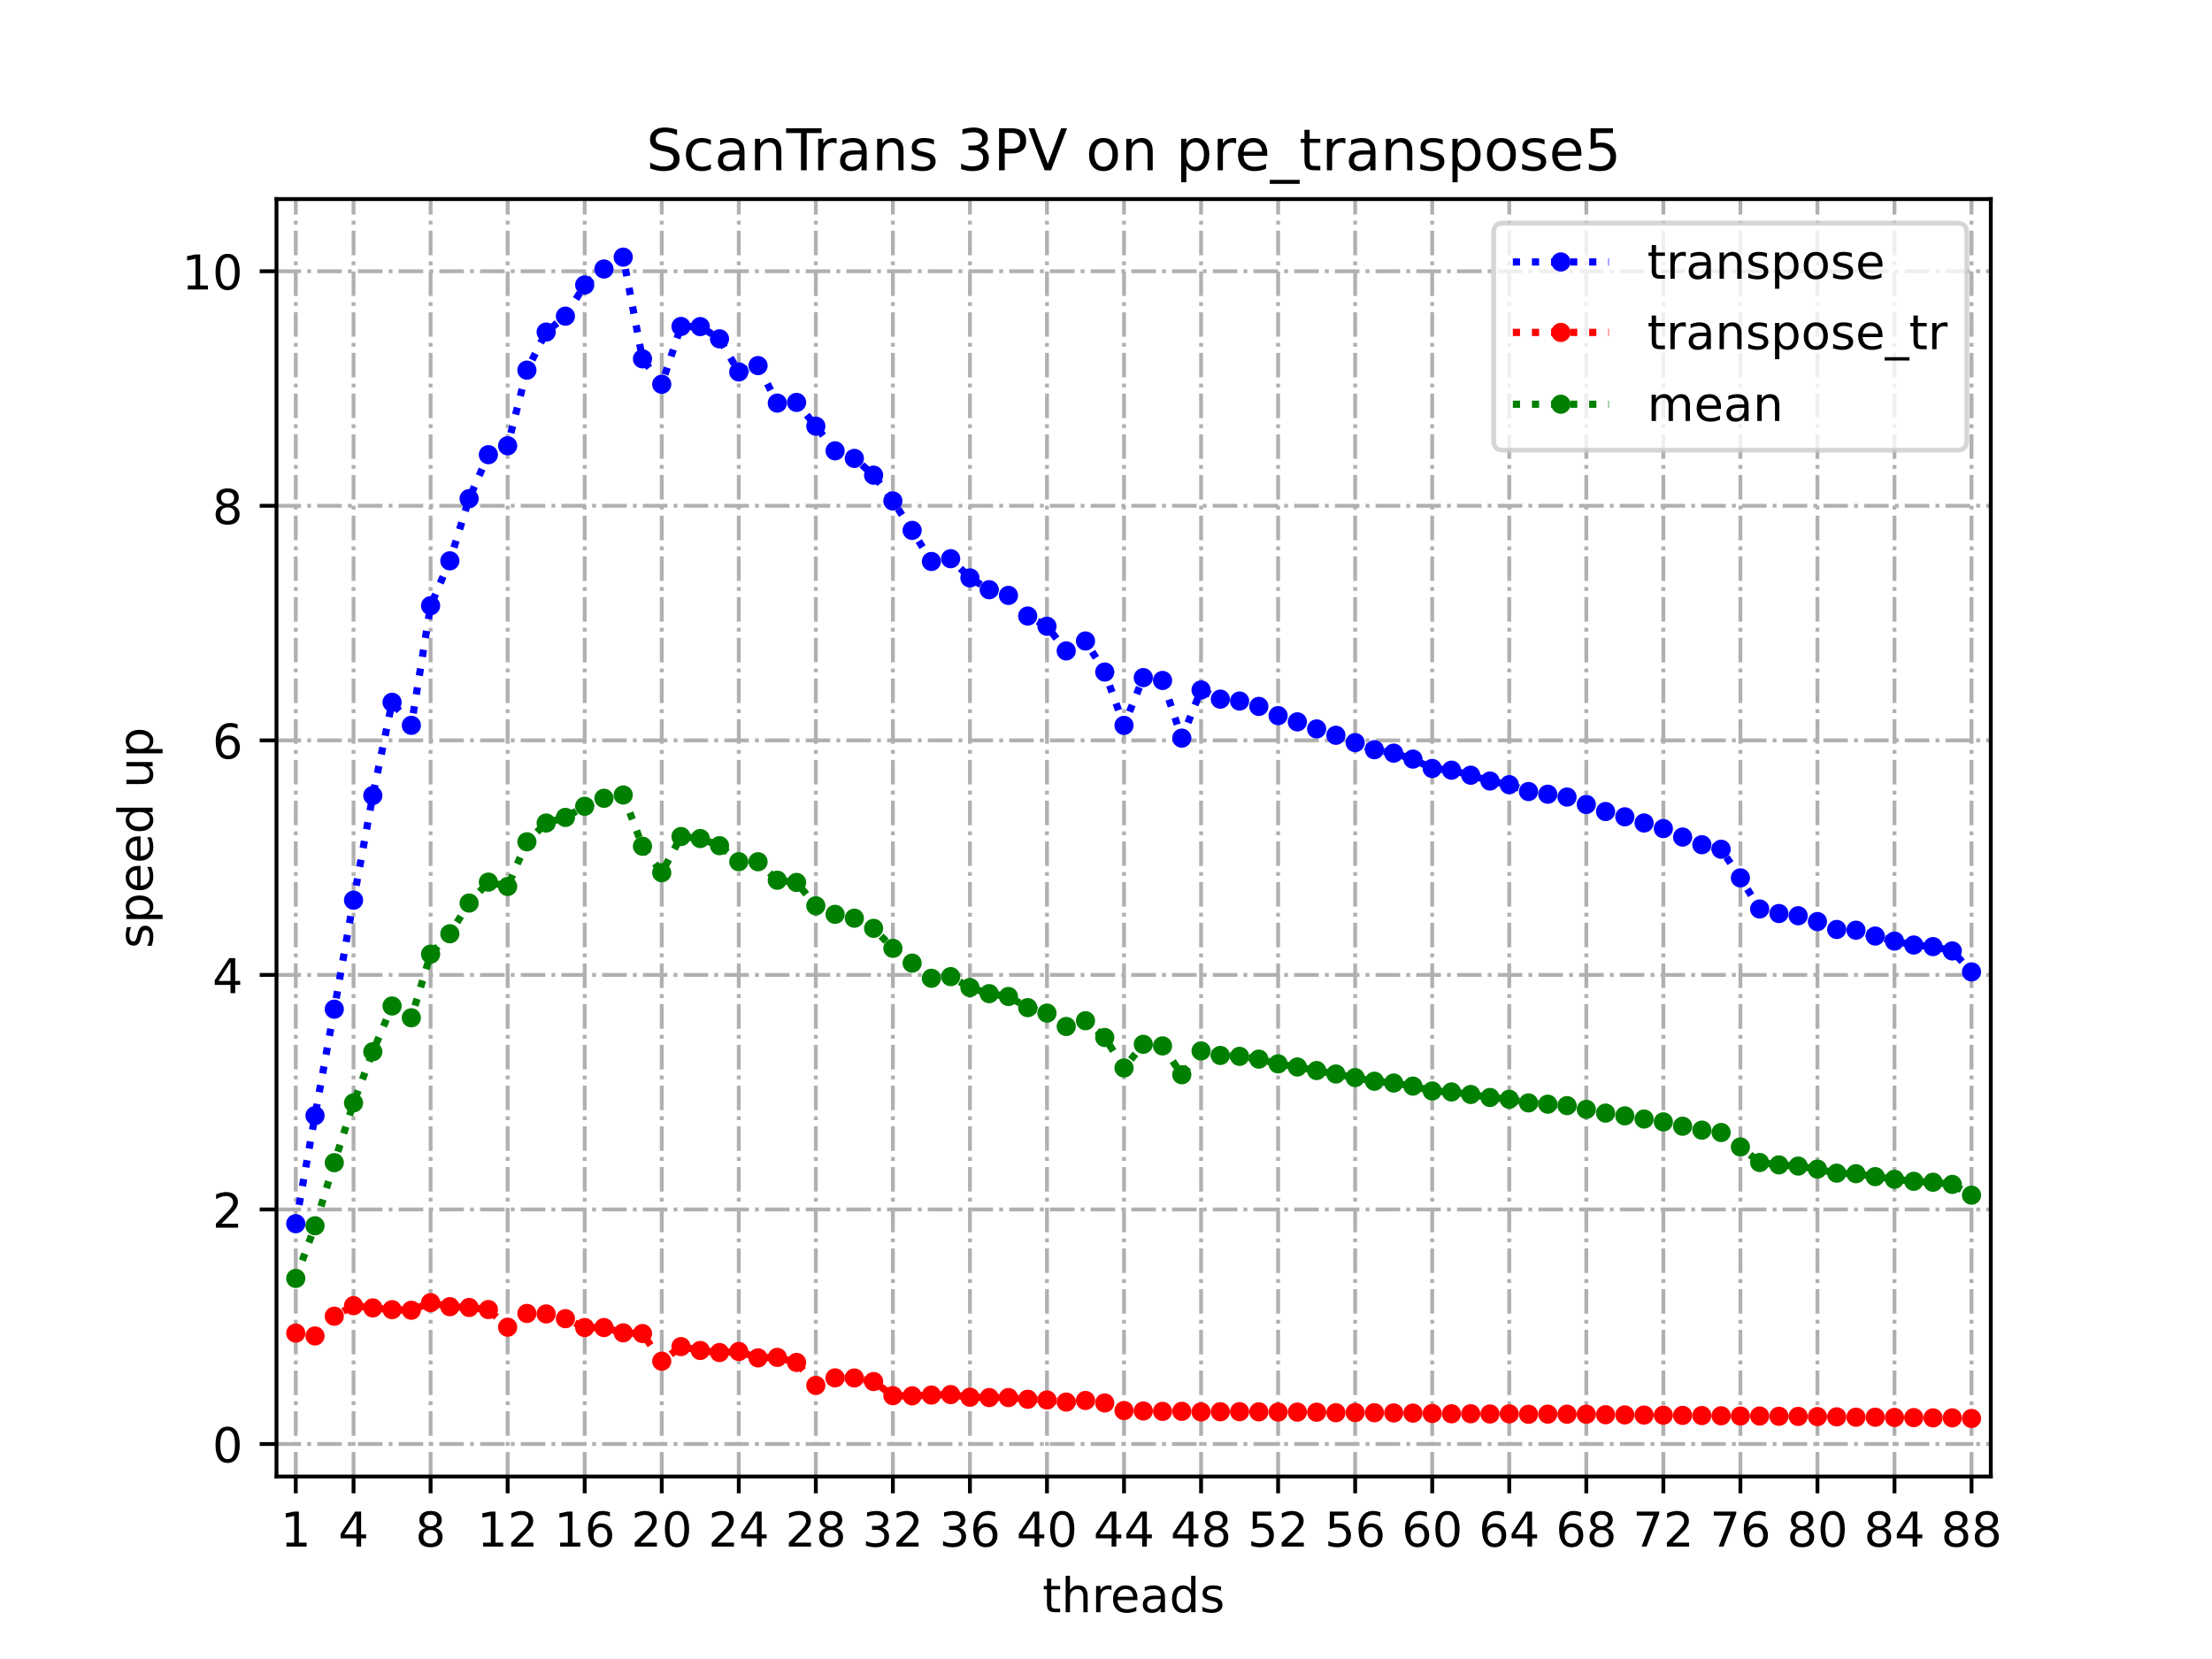 <?xml version="1.0" encoding="utf-8" standalone="no"?>
<!DOCTYPE svg PUBLIC "-//W3C//DTD SVG 1.1//EN"
  "http://www.w3.org/Graphics/SVG/1.1/DTD/svg11.dtd">
<!-- Created with matplotlib (https://matplotlib.org/) -->
<svg height="345.6pt" version="1.1" viewBox="0 0 460.8 345.6" width="460.8pt" xmlns="http://www.w3.org/2000/svg" xmlns:xlink="http://www.w3.org/1999/xlink">
 <defs>
  <style type="text/css">
*{stroke-linecap:butt;stroke-linejoin:round;}
  </style>
 </defs>
 <g id="figure_1">
  <g id="patch_1">
   <path d="M 0 345.6 
L 460.8 345.6 
L 460.8 0 
L 0 0 
z
" style="fill:#ffffff;"/>
  </g>
  <g id="axes_1">
   <g id="patch_2">
    <path d="M 57.6 307.584 
L 414.72 307.584 
L 414.72 41.472 
L 57.6 41.472 
z
" style="fill:#ffffff;"/>
   </g>
   <g id="matplotlib.axis_1">
    <g id="xtick_1">
     <g id="line2d_1">
      <path clip-path="url(#pcef7862069)" d="M 61.613 307.584 
L 61.613 41.472 
" style="fill:none;stroke:#b0b0b0;stroke-dasharray:5.12,1.28,0.8,1.28;stroke-dashoffset:0;stroke-width:0.8;"/>
     </g>
     <g id="line2d_2">
      <defs>
       <path d="M 0 0 
L 0 3.5 
" id="mb0e9aafd29" style="stroke:#000000;stroke-width:0.8;"/>
      </defs>
      <g>
       <use style="stroke:#000000;stroke-width:0.8;" x="61.613" xlink:href="#mb0e9aafd29" y="307.584"/>
      </g>
     </g>
     <g id="text_1">
      <!-- 1 -->
      <defs>
       <path d="M 12.406 8.297 
L 28.516 8.297 
L 28.516 63.922 
L 10.984 60.406 
L 10.984 69.391 
L 28.422 72.906 
L 38.281 72.906 
L 38.281 8.297 
L 54.391 8.297 
L 54.391 0 
L 12.406 0 
z
" id="DejaVuSans-49"/>
      </defs>
      <g transform="translate(58.431 322.182)scale(0.1 -0.1)">
       <use xlink:href="#DejaVuSans-49"/>
      </g>
     </g>
    </g>
    <g id="xtick_2">
     <g id="line2d_3">
      <path clip-path="url(#pcef7862069)" d="M 73.65 307.584 
L 73.65 41.472 
" style="fill:none;stroke:#b0b0b0;stroke-dasharray:5.12,1.28,0.8,1.28;stroke-dashoffset:0;stroke-width:0.8;"/>
     </g>
     <g id="line2d_4">
      <g>
       <use style="stroke:#000000;stroke-width:0.8;" x="73.65" xlink:href="#mb0e9aafd29" y="307.584"/>
      </g>
     </g>
     <g id="text_2">
      <!-- 4 -->
      <defs>
       <path d="M 37.797 64.312 
L 12.891 25.391 
L 37.797 25.391 
z
M 35.203 72.906 
L 47.609 72.906 
L 47.609 25.391 
L 58.016 25.391 
L 58.016 17.188 
L 47.609 17.188 
L 47.609 0 
L 37.797 0 
L 37.797 17.188 
L 4.891 17.188 
L 4.891 26.703 
z
" id="DejaVuSans-52"/>
      </defs>
      <g transform="translate(70.469 322.182)scale(0.1 -0.1)">
       <use xlink:href="#DejaVuSans-52"/>
      </g>
     </g>
    </g>
    <g id="xtick_3">
     <g id="line2d_5">
      <path clip-path="url(#pcef7862069)" d="M 89.701 307.584 
L 89.701 41.472 
" style="fill:none;stroke:#b0b0b0;stroke-dasharray:5.12,1.28,0.8,1.28;stroke-dashoffset:0;stroke-width:0.8;"/>
     </g>
     <g id="line2d_6">
      <g>
       <use style="stroke:#000000;stroke-width:0.8;" x="89.701" xlink:href="#mb0e9aafd29" y="307.584"/>
      </g>
     </g>
     <g id="text_3">
      <!-- 8 -->
      <defs>
       <path d="M 31.781 34.625 
Q 24.75 34.625 20.719 30.859 
Q 16.703 27.094 16.703 20.516 
Q 16.703 13.922 20.719 10.156 
Q 24.75 6.391 31.781 6.391 
Q 38.812 6.391 42.859 10.172 
Q 46.922 13.969 46.922 20.516 
Q 46.922 27.094 42.891 30.859 
Q 38.875 34.625 31.781 34.625 
z
M 21.922 38.812 
Q 15.578 40.375 12.031 44.719 
Q 8.5 49.078 8.5 55.328 
Q 8.5 64.062 14.719 69.141 
Q 20.953 74.219 31.781 74.219 
Q 42.672 74.219 48.875 69.141 
Q 55.078 64.062 55.078 55.328 
Q 55.078 49.078 51.531 44.719 
Q 48 40.375 41.703 38.812 
Q 48.828 37.156 52.797 32.312 
Q 56.781 27.484 56.781 20.516 
Q 56.781 9.906 50.312 4.234 
Q 43.844 -1.422 31.781 -1.422 
Q 19.734 -1.422 13.25 4.234 
Q 6.781 9.906 6.781 20.516 
Q 6.781 27.484 10.781 32.312 
Q 14.797 37.156 21.922 38.812 
z
M 18.312 54.391 
Q 18.312 48.734 21.844 45.562 
Q 25.391 42.391 31.781 42.391 
Q 38.141 42.391 41.719 45.562 
Q 45.312 48.734 45.312 54.391 
Q 45.312 60.062 41.719 63.234 
Q 38.141 66.406 31.781 66.406 
Q 25.391 66.406 21.844 63.234 
Q 18.312 60.062 18.312 54.391 
z
" id="DejaVuSans-56"/>
      </defs>
      <g transform="translate(86.519 322.182)scale(0.1 -0.1)">
       <use xlink:href="#DejaVuSans-56"/>
      </g>
     </g>
    </g>
    <g id="xtick_4">
     <g id="line2d_7">
      <path clip-path="url(#pcef7862069)" d="M 105.751 307.584 
L 105.751 41.472 
" style="fill:none;stroke:#b0b0b0;stroke-dasharray:5.12,1.28,0.8,1.28;stroke-dashoffset:0;stroke-width:0.8;"/>
     </g>
     <g id="line2d_8">
      <g>
       <use style="stroke:#000000;stroke-width:0.8;" x="105.751" xlink:href="#mb0e9aafd29" y="307.584"/>
      </g>
     </g>
     <g id="text_4">
      <!-- 12 -->
      <defs>
       <path d="M 19.188 8.297 
L 53.609 8.297 
L 53.609 0 
L 7.328 0 
L 7.328 8.297 
Q 12.938 14.109 22.625 23.891 
Q 32.328 33.688 34.812 36.531 
Q 39.547 41.844 41.422 45.531 
Q 43.312 49.219 43.312 52.781 
Q 43.312 58.594 39.234 62.25 
Q 35.156 65.922 28.609 65.922 
Q 23.969 65.922 18.812 64.312 
Q 13.672 62.703 7.812 59.422 
L 7.812 69.391 
Q 13.766 71.781 18.938 73 
Q 24.125 74.219 28.422 74.219 
Q 39.75 74.219 46.484 68.547 
Q 53.219 62.891 53.219 53.422 
Q 53.219 48.922 51.531 44.891 
Q 49.859 40.875 45.406 35.406 
Q 44.188 33.984 37.641 27.219 
Q 31.109 20.453 19.188 8.297 
z
" id="DejaVuSans-50"/>
      </defs>
      <g transform="translate(99.389 322.182)scale(0.1 -0.1)">
       <use xlink:href="#DejaVuSans-49"/>
       <use x="63.623" xlink:href="#DejaVuSans-50"/>
      </g>
     </g>
    </g>
    <g id="xtick_5">
     <g id="line2d_9">
      <path clip-path="url(#pcef7862069)" d="M 121.801 307.584 
L 121.801 41.472 
" style="fill:none;stroke:#b0b0b0;stroke-dasharray:5.12,1.28,0.8,1.28;stroke-dashoffset:0;stroke-width:0.8;"/>
     </g>
     <g id="line2d_10">
      <g>
       <use style="stroke:#000000;stroke-width:0.8;" x="121.801" xlink:href="#mb0e9aafd29" y="307.584"/>
      </g>
     </g>
     <g id="text_5">
      <!-- 16 -->
      <defs>
       <path d="M 33.016 40.375 
Q 26.375 40.375 22.484 35.828 
Q 18.609 31.297 18.609 23.391 
Q 18.609 15.531 22.484 10.953 
Q 26.375 6.391 33.016 6.391 
Q 39.656 6.391 43.531 10.953 
Q 47.406 15.531 47.406 23.391 
Q 47.406 31.297 43.531 35.828 
Q 39.656 40.375 33.016 40.375 
z
M 52.594 71.297 
L 52.594 62.312 
Q 48.875 64.062 45.094 64.984 
Q 41.312 65.922 37.594 65.922 
Q 27.828 65.922 22.672 59.328 
Q 17.531 52.734 16.797 39.406 
Q 19.672 43.656 24.016 45.922 
Q 28.375 48.188 33.594 48.188 
Q 44.578 48.188 50.953 41.516 
Q 57.328 34.859 57.328 23.391 
Q 57.328 12.156 50.688 5.359 
Q 44.047 -1.422 33.016 -1.422 
Q 20.359 -1.422 13.672 8.266 
Q 6.984 17.969 6.984 36.375 
Q 6.984 53.656 15.188 63.938 
Q 23.391 74.219 37.203 74.219 
Q 40.922 74.219 44.703 73.484 
Q 48.484 72.75 52.594 71.297 
z
" id="DejaVuSans-54"/>
      </defs>
      <g transform="translate(115.439 322.182)scale(0.1 -0.1)">
       <use xlink:href="#DejaVuSans-49"/>
       <use x="63.623" xlink:href="#DejaVuSans-54"/>
      </g>
     </g>
    </g>
    <g id="xtick_6">
     <g id="line2d_11">
      <path clip-path="url(#pcef7862069)" d="M 137.852 307.584 
L 137.852 41.472 
" style="fill:none;stroke:#b0b0b0;stroke-dasharray:5.12,1.28,0.8,1.28;stroke-dashoffset:0;stroke-width:0.8;"/>
     </g>
     <g id="line2d_12">
      <g>
       <use style="stroke:#000000;stroke-width:0.8;" x="137.852" xlink:href="#mb0e9aafd29" y="307.584"/>
      </g>
     </g>
     <g id="text_6">
      <!-- 20 -->
      <defs>
       <path d="M 31.781 66.406 
Q 24.172 66.406 20.328 58.906 
Q 16.5 51.422 16.5 36.375 
Q 16.5 21.391 20.328 13.891 
Q 24.172 6.391 31.781 6.391 
Q 39.453 6.391 43.281 13.891 
Q 47.125 21.391 47.125 36.375 
Q 47.125 51.422 43.281 58.906 
Q 39.453 66.406 31.781 66.406 
z
M 31.781 74.219 
Q 44.047 74.219 50.516 64.516 
Q 56.984 54.828 56.984 36.375 
Q 56.984 17.969 50.516 8.266 
Q 44.047 -1.422 31.781 -1.422 
Q 19.531 -1.422 13.062 8.266 
Q 6.594 17.969 6.594 36.375 
Q 6.594 54.828 13.062 64.516 
Q 19.531 74.219 31.781 74.219 
z
" id="DejaVuSans-48"/>
      </defs>
      <g transform="translate(131.489 322.182)scale(0.1 -0.1)">
       <use xlink:href="#DejaVuSans-50"/>
       <use x="63.623" xlink:href="#DejaVuSans-48"/>
      </g>
     </g>
    </g>
    <g id="xtick_7">
     <g id="line2d_13">
      <path clip-path="url(#pcef7862069)" d="M 153.902 307.584 
L 153.902 41.472 
" style="fill:none;stroke:#b0b0b0;stroke-dasharray:5.12,1.28,0.8,1.28;stroke-dashoffset:0;stroke-width:0.8;"/>
     </g>
     <g id="line2d_14">
      <g>
       <use style="stroke:#000000;stroke-width:0.8;" x="153.902" xlink:href="#mb0e9aafd29" y="307.584"/>
      </g>
     </g>
     <g id="text_7">
      <!-- 24 -->
      <g transform="translate(147.54 322.182)scale(0.1 -0.1)">
       <use xlink:href="#DejaVuSans-50"/>
       <use x="63.623" xlink:href="#DejaVuSans-52"/>
      </g>
     </g>
    </g>
    <g id="xtick_8">
     <g id="line2d_15">
      <path clip-path="url(#pcef7862069)" d="M 169.952 307.584 
L 169.952 41.472 
" style="fill:none;stroke:#b0b0b0;stroke-dasharray:5.12,1.28,0.8,1.28;stroke-dashoffset:0;stroke-width:0.8;"/>
     </g>
     <g id="line2d_16">
      <g>
       <use style="stroke:#000000;stroke-width:0.8;" x="169.952" xlink:href="#mb0e9aafd29" y="307.584"/>
      </g>
     </g>
     <g id="text_8">
      <!-- 28 -->
      <g transform="translate(163.59 322.182)scale(0.1 -0.1)">
       <use xlink:href="#DejaVuSans-50"/>
       <use x="63.623" xlink:href="#DejaVuSans-56"/>
      </g>
     </g>
    </g>
    <g id="xtick_9">
     <g id="line2d_17">
      <path clip-path="url(#pcef7862069)" d="M 186.003 307.584 
L 186.003 41.472 
" style="fill:none;stroke:#b0b0b0;stroke-dasharray:5.12,1.28,0.8,1.28;stroke-dashoffset:0;stroke-width:0.8;"/>
     </g>
     <g id="line2d_18">
      <g>
       <use style="stroke:#000000;stroke-width:0.8;" x="186.003" xlink:href="#mb0e9aafd29" y="307.584"/>
      </g>
     </g>
     <g id="text_9">
      <!-- 32 -->
      <defs>
       <path d="M 40.578 39.312 
Q 47.656 37.797 51.625 33 
Q 55.609 28.219 55.609 21.188 
Q 55.609 10.406 48.188 4.484 
Q 40.766 -1.422 27.094 -1.422 
Q 22.516 -1.422 17.656 -0.516 
Q 12.797 0.391 7.625 2.203 
L 7.625 11.719 
Q 11.719 9.328 16.594 8.109 
Q 21.484 6.891 26.812 6.891 
Q 36.078 6.891 40.938 10.547 
Q 45.797 14.203 45.797 21.188 
Q 45.797 27.641 41.281 31.266 
Q 36.766 34.906 28.719 34.906 
L 20.219 34.906 
L 20.219 43.016 
L 29.109 43.016 
Q 36.375 43.016 40.234 45.922 
Q 44.094 48.828 44.094 54.297 
Q 44.094 59.906 40.109 62.906 
Q 36.141 65.922 28.719 65.922 
Q 24.656 65.922 20.016 65.031 
Q 15.375 64.156 9.812 62.312 
L 9.812 71.094 
Q 15.438 72.656 20.344 73.438 
Q 25.25 74.219 29.594 74.219 
Q 40.828 74.219 47.359 69.109 
Q 53.906 64.016 53.906 55.328 
Q 53.906 49.266 50.438 45.094 
Q 46.969 40.922 40.578 39.312 
z
" id="DejaVuSans-51"/>
      </defs>
      <g transform="translate(179.64 322.182)scale(0.1 -0.1)">
       <use xlink:href="#DejaVuSans-51"/>
       <use x="63.623" xlink:href="#DejaVuSans-50"/>
      </g>
     </g>
    </g>
    <g id="xtick_10">
     <g id="line2d_19">
      <path clip-path="url(#pcef7862069)" d="M 202.053 307.584 
L 202.053 41.472 
" style="fill:none;stroke:#b0b0b0;stroke-dasharray:5.12,1.28,0.8,1.28;stroke-dashoffset:0;stroke-width:0.8;"/>
     </g>
     <g id="line2d_20">
      <g>
       <use style="stroke:#000000;stroke-width:0.8;" x="202.053" xlink:href="#mb0e9aafd29" y="307.584"/>
      </g>
     </g>
     <g id="text_10">
      <!-- 36 -->
      <g transform="translate(195.691 322.182)scale(0.1 -0.1)">
       <use xlink:href="#DejaVuSans-51"/>
       <use x="63.623" xlink:href="#DejaVuSans-54"/>
      </g>
     </g>
    </g>
    <g id="xtick_11">
     <g id="line2d_21">
      <path clip-path="url(#pcef7862069)" d="M 218.103 307.584 
L 218.103 41.472 
" style="fill:none;stroke:#b0b0b0;stroke-dasharray:5.12,1.28,0.8,1.28;stroke-dashoffset:0;stroke-width:0.8;"/>
     </g>
     <g id="line2d_22">
      <g>
       <use style="stroke:#000000;stroke-width:0.8;" x="218.103" xlink:href="#mb0e9aafd29" y="307.584"/>
      </g>
     </g>
     <g id="text_11">
      <!-- 40 -->
      <g transform="translate(211.741 322.182)scale(0.1 -0.1)">
       <use xlink:href="#DejaVuSans-52"/>
       <use x="63.623" xlink:href="#DejaVuSans-48"/>
      </g>
     </g>
    </g>
    <g id="xtick_12">
     <g id="line2d_23">
      <path clip-path="url(#pcef7862069)" d="M 234.154 307.584 
L 234.154 41.472 
" style="fill:none;stroke:#b0b0b0;stroke-dasharray:5.12,1.28,0.8,1.28;stroke-dashoffset:0;stroke-width:0.8;"/>
     </g>
     <g id="line2d_24">
      <g>
       <use style="stroke:#000000;stroke-width:0.8;" x="234.154" xlink:href="#mb0e9aafd29" y="307.584"/>
      </g>
     </g>
     <g id="text_12">
      <!-- 44 -->
      <g transform="translate(227.791 322.182)scale(0.1 -0.1)">
       <use xlink:href="#DejaVuSans-52"/>
       <use x="63.623" xlink:href="#DejaVuSans-52"/>
      </g>
     </g>
    </g>
    <g id="xtick_13">
     <g id="line2d_25">
      <path clip-path="url(#pcef7862069)" d="M 250.204 307.584 
L 250.204 41.472 
" style="fill:none;stroke:#b0b0b0;stroke-dasharray:5.12,1.28,0.8,1.28;stroke-dashoffset:0;stroke-width:0.8;"/>
     </g>
     <g id="line2d_26">
      <g>
       <use style="stroke:#000000;stroke-width:0.8;" x="250.204" xlink:href="#mb0e9aafd29" y="307.584"/>
      </g>
     </g>
     <g id="text_13">
      <!-- 48 -->
      <g transform="translate(243.842 322.182)scale(0.1 -0.1)">
       <use xlink:href="#DejaVuSans-52"/>
       <use x="63.623" xlink:href="#DejaVuSans-56"/>
      </g>
     </g>
    </g>
    <g id="xtick_14">
     <g id="line2d_27">
      <path clip-path="url(#pcef7862069)" d="M 266.254 307.584 
L 266.254 41.472 
" style="fill:none;stroke:#b0b0b0;stroke-dasharray:5.12,1.28,0.8,1.28;stroke-dashoffset:0;stroke-width:0.8;"/>
     </g>
     <g id="line2d_28">
      <g>
       <use style="stroke:#000000;stroke-width:0.8;" x="266.254" xlink:href="#mb0e9aafd29" y="307.584"/>
      </g>
     </g>
     <g id="text_14">
      <!-- 52 -->
      <defs>
       <path d="M 10.797 72.906 
L 49.516 72.906 
L 49.516 64.594 
L 19.828 64.594 
L 19.828 46.734 
Q 21.969 47.469 24.109 47.828 
Q 26.266 48.188 28.422 48.188 
Q 40.625 48.188 47.75 41.5 
Q 54.891 34.812 54.891 23.391 
Q 54.891 11.625 47.562 5.094 
Q 40.234 -1.422 26.906 -1.422 
Q 22.312 -1.422 17.547 -0.641 
Q 12.797 0.141 7.719 1.703 
L 7.719 11.625 
Q 12.109 9.234 16.797 8.062 
Q 21.484 6.891 26.703 6.891 
Q 35.156 6.891 40.078 11.328 
Q 45.016 15.766 45.016 23.391 
Q 45.016 31 40.078 35.438 
Q 35.156 39.891 26.703 39.891 
Q 22.75 39.891 18.812 39.016 
Q 14.891 38.141 10.797 36.281 
z
" id="DejaVuSans-53"/>
      </defs>
      <g transform="translate(259.892 322.182)scale(0.1 -0.1)">
       <use xlink:href="#DejaVuSans-53"/>
       <use x="63.623" xlink:href="#DejaVuSans-50"/>
      </g>
     </g>
    </g>
    <g id="xtick_15">
     <g id="line2d_29">
      <path clip-path="url(#pcef7862069)" d="M 282.305 307.584 
L 282.305 41.472 
" style="fill:none;stroke:#b0b0b0;stroke-dasharray:5.12,1.28,0.8,1.28;stroke-dashoffset:0;stroke-width:0.8;"/>
     </g>
     <g id="line2d_30">
      <g>
       <use style="stroke:#000000;stroke-width:0.8;" x="282.305" xlink:href="#mb0e9aafd29" y="307.584"/>
      </g>
     </g>
     <g id="text_15">
      <!-- 56 -->
      <g transform="translate(275.942 322.182)scale(0.1 -0.1)">
       <use xlink:href="#DejaVuSans-53"/>
       <use x="63.623" xlink:href="#DejaVuSans-54"/>
      </g>
     </g>
    </g>
    <g id="xtick_16">
     <g id="line2d_31">
      <path clip-path="url(#pcef7862069)" d="M 298.355 307.584 
L 298.355 41.472 
" style="fill:none;stroke:#b0b0b0;stroke-dasharray:5.12,1.28,0.8,1.28;stroke-dashoffset:0;stroke-width:0.8;"/>
     </g>
     <g id="line2d_32">
      <g>
       <use style="stroke:#000000;stroke-width:0.8;" x="298.355" xlink:href="#mb0e9aafd29" y="307.584"/>
      </g>
     </g>
     <g id="text_16">
      <!-- 60 -->
      <g transform="translate(291.993 322.182)scale(0.1 -0.1)">
       <use xlink:href="#DejaVuSans-54"/>
       <use x="63.623" xlink:href="#DejaVuSans-48"/>
      </g>
     </g>
    </g>
    <g id="xtick_17">
     <g id="line2d_33">
      <path clip-path="url(#pcef7862069)" d="M 314.405 307.584 
L 314.405 41.472 
" style="fill:none;stroke:#b0b0b0;stroke-dasharray:5.12,1.28,0.8,1.28;stroke-dashoffset:0;stroke-width:0.8;"/>
     </g>
     <g id="line2d_34">
      <g>
       <use style="stroke:#000000;stroke-width:0.8;" x="314.405" xlink:href="#mb0e9aafd29" y="307.584"/>
      </g>
     </g>
     <g id="text_17">
      <!-- 64 -->
      <g transform="translate(308.043 322.182)scale(0.1 -0.1)">
       <use xlink:href="#DejaVuSans-54"/>
       <use x="63.623" xlink:href="#DejaVuSans-52"/>
      </g>
     </g>
    </g>
    <g id="xtick_18">
     <g id="line2d_35">
      <path clip-path="url(#pcef7862069)" d="M 330.456 307.584 
L 330.456 41.472 
" style="fill:none;stroke:#b0b0b0;stroke-dasharray:5.12,1.28,0.8,1.28;stroke-dashoffset:0;stroke-width:0.8;"/>
     </g>
     <g id="line2d_36">
      <g>
       <use style="stroke:#000000;stroke-width:0.8;" x="330.456" xlink:href="#mb0e9aafd29" y="307.584"/>
      </g>
     </g>
     <g id="text_18">
      <!-- 68 -->
      <g transform="translate(324.093 322.182)scale(0.1 -0.1)">
       <use xlink:href="#DejaVuSans-54"/>
       <use x="63.623" xlink:href="#DejaVuSans-56"/>
      </g>
     </g>
    </g>
    <g id="xtick_19">
     <g id="line2d_37">
      <path clip-path="url(#pcef7862069)" d="M 346.506 307.584 
L 346.506 41.472 
" style="fill:none;stroke:#b0b0b0;stroke-dasharray:5.12,1.28,0.8,1.28;stroke-dashoffset:0;stroke-width:0.8;"/>
     </g>
     <g id="line2d_38">
      <g>
       <use style="stroke:#000000;stroke-width:0.8;" x="346.506" xlink:href="#mb0e9aafd29" y="307.584"/>
      </g>
     </g>
     <g id="text_19">
      <!-- 72 -->
      <defs>
       <path d="M 8.203 72.906 
L 55.078 72.906 
L 55.078 68.703 
L 28.609 0 
L 18.312 0 
L 43.219 64.594 
L 8.203 64.594 
z
" id="DejaVuSans-55"/>
      </defs>
      <g transform="translate(340.144 322.182)scale(0.1 -0.1)">
       <use xlink:href="#DejaVuSans-55"/>
       <use x="63.623" xlink:href="#DejaVuSans-50"/>
      </g>
     </g>
    </g>
    <g id="xtick_20">
     <g id="line2d_39">
      <path clip-path="url(#pcef7862069)" d="M 362.556 307.584 
L 362.556 41.472 
" style="fill:none;stroke:#b0b0b0;stroke-dasharray:5.12,1.28,0.8,1.28;stroke-dashoffset:0;stroke-width:0.8;"/>
     </g>
     <g id="line2d_40">
      <g>
       <use style="stroke:#000000;stroke-width:0.8;" x="362.556" xlink:href="#mb0e9aafd29" y="307.584"/>
      </g>
     </g>
     <g id="text_20">
      <!-- 76 -->
      <g transform="translate(356.194 322.182)scale(0.1 -0.1)">
       <use xlink:href="#DejaVuSans-55"/>
       <use x="63.623" xlink:href="#DejaVuSans-54"/>
      </g>
     </g>
    </g>
    <g id="xtick_21">
     <g id="line2d_41">
      <path clip-path="url(#pcef7862069)" d="M 378.607 307.584 
L 378.607 41.472 
" style="fill:none;stroke:#b0b0b0;stroke-dasharray:5.12,1.28,0.8,1.28;stroke-dashoffset:0;stroke-width:0.8;"/>
     </g>
     <g id="line2d_42">
      <g>
       <use style="stroke:#000000;stroke-width:0.8;" x="378.607" xlink:href="#mb0e9aafd29" y="307.584"/>
      </g>
     </g>
     <g id="text_21">
      <!-- 80 -->
      <g transform="translate(372.244 322.182)scale(0.1 -0.1)">
       <use xlink:href="#DejaVuSans-56"/>
       <use x="63.623" xlink:href="#DejaVuSans-48"/>
      </g>
     </g>
    </g>
    <g id="xtick_22">
     <g id="line2d_43">
      <path clip-path="url(#pcef7862069)" d="M 394.657 307.584 
L 394.657 41.472 
" style="fill:none;stroke:#b0b0b0;stroke-dasharray:5.12,1.28,0.8,1.28;stroke-dashoffset:0;stroke-width:0.8;"/>
     </g>
     <g id="line2d_44">
      <g>
       <use style="stroke:#000000;stroke-width:0.8;" x="394.657" xlink:href="#mb0e9aafd29" y="307.584"/>
      </g>
     </g>
     <g id="text_22">
      <!-- 84 -->
      <g transform="translate(388.295 322.182)scale(0.1 -0.1)">
       <use xlink:href="#DejaVuSans-56"/>
       <use x="63.623" xlink:href="#DejaVuSans-52"/>
      </g>
     </g>
    </g>
    <g id="xtick_23">
     <g id="line2d_45">
      <path clip-path="url(#pcef7862069)" d="M 410.707 307.584 
L 410.707 41.472 
" style="fill:none;stroke:#b0b0b0;stroke-dasharray:5.12,1.28,0.8,1.28;stroke-dashoffset:0;stroke-width:0.8;"/>
     </g>
     <g id="line2d_46">
      <g>
       <use style="stroke:#000000;stroke-width:0.8;" x="410.707" xlink:href="#mb0e9aafd29" y="307.584"/>
      </g>
     </g>
     <g id="text_23">
      <!-- 88 -->
      <g transform="translate(404.345 322.182)scale(0.1 -0.1)">
       <use xlink:href="#DejaVuSans-56"/>
       <use x="63.623" xlink:href="#DejaVuSans-56"/>
      </g>
     </g>
    </g>
    <g id="text_24">
     <!-- threads -->
     <defs>
      <path d="M 18.312 70.219 
L 18.312 54.688 
L 36.812 54.688 
L 36.812 47.703 
L 18.312 47.703 
L 18.312 18.016 
Q 18.312 11.328 20.141 9.422 
Q 21.969 7.516 27.594 7.516 
L 36.812 7.516 
L 36.812 0 
L 27.594 0 
Q 17.188 0 13.234 3.875 
Q 9.281 7.766 9.281 18.016 
L 9.281 47.703 
L 2.688 47.703 
L 2.688 54.688 
L 9.281 54.688 
L 9.281 70.219 
z
" id="DejaVuSans-116"/>
      <path d="M 54.891 33.016 
L 54.891 0 
L 45.906 0 
L 45.906 32.719 
Q 45.906 40.484 42.875 44.328 
Q 39.844 48.188 33.797 48.188 
Q 26.516 48.188 22.312 43.547 
Q 18.109 38.922 18.109 30.906 
L 18.109 0 
L 9.078 0 
L 9.078 75.984 
L 18.109 75.984 
L 18.109 46.188 
Q 21.344 51.125 25.703 53.562 
Q 30.078 56 35.797 56 
Q 45.219 56 50.047 50.172 
Q 54.891 44.344 54.891 33.016 
z
" id="DejaVuSans-104"/>
      <path d="M 41.109 46.297 
Q 39.594 47.172 37.812 47.578 
Q 36.031 48 33.891 48 
Q 26.266 48 22.188 43.047 
Q 18.109 38.094 18.109 28.812 
L 18.109 0 
L 9.078 0 
L 9.078 54.688 
L 18.109 54.688 
L 18.109 46.188 
Q 20.953 51.172 25.484 53.578 
Q 30.031 56 36.531 56 
Q 37.453 56 38.578 55.875 
Q 39.703 55.766 41.062 55.516 
z
" id="DejaVuSans-114"/>
      <path d="M 56.203 29.594 
L 56.203 25.203 
L 14.891 25.203 
Q 15.484 15.922 20.484 11.062 
Q 25.484 6.203 34.422 6.203 
Q 39.594 6.203 44.453 7.469 
Q 49.312 8.734 54.109 11.281 
L 54.109 2.781 
Q 49.266 0.734 44.188 -0.344 
Q 39.109 -1.422 33.891 -1.422 
Q 20.797 -1.422 13.156 6.188 
Q 5.516 13.812 5.516 26.812 
Q 5.516 40.234 12.766 48.109 
Q 20.016 56 32.328 56 
Q 43.359 56 49.781 48.891 
Q 56.203 41.797 56.203 29.594 
z
M 47.219 32.234 
Q 47.125 39.594 43.094 43.984 
Q 39.062 48.391 32.422 48.391 
Q 24.906 48.391 20.391 44.141 
Q 15.875 39.891 15.188 32.172 
z
" id="DejaVuSans-101"/>
      <path d="M 34.281 27.484 
Q 23.391 27.484 19.188 25 
Q 14.984 22.516 14.984 16.5 
Q 14.984 11.719 18.141 8.906 
Q 21.297 6.109 26.703 6.109 
Q 34.188 6.109 38.703 11.406 
Q 43.219 16.703 43.219 25.484 
L 43.219 27.484 
z
M 52.203 31.203 
L 52.203 0 
L 43.219 0 
L 43.219 8.297 
Q 40.141 3.328 35.547 0.953 
Q 30.953 -1.422 24.312 -1.422 
Q 15.922 -1.422 10.953 3.297 
Q 6 8.016 6 15.922 
Q 6 25.141 12.172 29.828 
Q 18.359 34.516 30.609 34.516 
L 43.219 34.516 
L 43.219 35.406 
Q 43.219 41.609 39.141 45 
Q 35.062 48.391 27.688 48.391 
Q 23 48.391 18.547 47.266 
Q 14.109 46.141 10.016 43.891 
L 10.016 52.203 
Q 14.938 54.109 19.578 55.047 
Q 24.219 56 28.609 56 
Q 40.484 56 46.344 49.844 
Q 52.203 43.703 52.203 31.203 
z
" id="DejaVuSans-97"/>
      <path d="M 45.406 46.391 
L 45.406 75.984 
L 54.391 75.984 
L 54.391 0 
L 45.406 0 
L 45.406 8.203 
Q 42.578 3.328 38.25 0.953 
Q 33.938 -1.422 27.875 -1.422 
Q 17.969 -1.422 11.734 6.484 
Q 5.516 14.406 5.516 27.297 
Q 5.516 40.188 11.734 48.094 
Q 17.969 56 27.875 56 
Q 33.938 56 38.25 53.625 
Q 42.578 51.266 45.406 46.391 
z
M 14.797 27.297 
Q 14.797 17.391 18.875 11.75 
Q 22.953 6.109 30.078 6.109 
Q 37.203 6.109 41.297 11.75 
Q 45.406 17.391 45.406 27.297 
Q 45.406 37.203 41.297 42.844 
Q 37.203 48.484 30.078 48.484 
Q 22.953 48.484 18.875 42.844 
Q 14.797 37.203 14.797 27.297 
z
" id="DejaVuSans-100"/>
      <path d="M 44.281 53.078 
L 44.281 44.578 
Q 40.484 46.531 36.375 47.5 
Q 32.281 48.484 27.875 48.484 
Q 21.188 48.484 17.844 46.438 
Q 14.5 44.391 14.5 40.281 
Q 14.5 37.156 16.891 35.375 
Q 19.281 33.594 26.516 31.984 
L 29.594 31.297 
Q 39.156 29.25 43.188 25.516 
Q 47.219 21.781 47.219 15.094 
Q 47.219 7.469 41.188 3.016 
Q 35.156 -1.422 24.609 -1.422 
Q 20.219 -1.422 15.453 -0.562 
Q 10.688 0.297 5.422 2 
L 5.422 11.281 
Q 10.406 8.688 15.234 7.391 
Q 20.062 6.109 24.812 6.109 
Q 31.156 6.109 34.562 8.281 
Q 37.984 10.453 37.984 14.406 
Q 37.984 18.062 35.516 20.016 
Q 33.062 21.969 24.703 23.781 
L 21.578 24.516 
Q 13.234 26.266 9.516 29.906 
Q 5.812 33.547 5.812 39.891 
Q 5.812 47.609 11.281 51.797 
Q 16.75 56 26.812 56 
Q 31.781 56 36.172 55.266 
Q 40.578 54.547 44.281 53.078 
z
" id="DejaVuSans-115"/>
     </defs>
     <g transform="translate(217.169 335.861)scale(0.1 -0.1)">
      <use xlink:href="#DejaVuSans-116"/>
      <use x="39.209" xlink:href="#DejaVuSans-104"/>
      <use x="102.588" xlink:href="#DejaVuSans-114"/>
      <use x="141.451" xlink:href="#DejaVuSans-101"/>
      <use x="202.975" xlink:href="#DejaVuSans-97"/>
      <use x="264.254" xlink:href="#DejaVuSans-100"/>
      <use x="327.73" xlink:href="#DejaVuSans-115"/>
     </g>
    </g>
   </g>
   <g id="matplotlib.axis_2">
    <g id="ytick_1">
     <g id="line2d_47">
      <path clip-path="url(#pcef7862069)" d="M 57.6 300.815 
L 414.72 300.815 
" style="fill:none;stroke:#b0b0b0;stroke-dasharray:5.12,1.28,0.8,1.28;stroke-dashoffset:0;stroke-width:0.8;"/>
     </g>
     <g id="line2d_48">
      <defs>
       <path d="M 0 0 
L -3.5 0 
" id="m84ff9dd31f" style="stroke:#000000;stroke-width:0.8;"/>
      </defs>
      <g>
       <use style="stroke:#000000;stroke-width:0.8;" x="57.6" xlink:href="#m84ff9dd31f" y="300.815"/>
      </g>
     </g>
     <g id="text_25">
      <!-- 0 -->
      <g transform="translate(44.237 304.614)scale(0.1 -0.1)">
       <use xlink:href="#DejaVuSans-48"/>
      </g>
     </g>
    </g>
    <g id="ytick_2">
     <g id="line2d_49">
      <path clip-path="url(#pcef7862069)" d="M 57.6 251.953 
L 414.72 251.953 
" style="fill:none;stroke:#b0b0b0;stroke-dasharray:5.12,1.28,0.8,1.28;stroke-dashoffset:0;stroke-width:0.8;"/>
     </g>
     <g id="line2d_50">
      <g>
       <use style="stroke:#000000;stroke-width:0.8;" x="57.6" xlink:href="#m84ff9dd31f" y="251.953"/>
      </g>
     </g>
     <g id="text_26">
      <!-- 2 -->
      <g transform="translate(44.237 255.752)scale(0.1 -0.1)">
       <use xlink:href="#DejaVuSans-50"/>
      </g>
     </g>
    </g>
    <g id="ytick_3">
     <g id="line2d_51">
      <path clip-path="url(#pcef7862069)" d="M 57.6 203.09 
L 414.72 203.09 
" style="fill:none;stroke:#b0b0b0;stroke-dasharray:5.12,1.28,0.8,1.28;stroke-dashoffset:0;stroke-width:0.8;"/>
     </g>
     <g id="line2d_52">
      <g>
       <use style="stroke:#000000;stroke-width:0.8;" x="57.6" xlink:href="#m84ff9dd31f" y="203.09"/>
      </g>
     </g>
     <g id="text_27">
      <!-- 4 -->
      <g transform="translate(44.237 206.89)scale(0.1 -0.1)">
       <use xlink:href="#DejaVuSans-52"/>
      </g>
     </g>
    </g>
    <g id="ytick_4">
     <g id="line2d_53">
      <path clip-path="url(#pcef7862069)" d="M 57.6 154.228 
L 414.72 154.228 
" style="fill:none;stroke:#b0b0b0;stroke-dasharray:5.12,1.28,0.8,1.28;stroke-dashoffset:0;stroke-width:0.8;"/>
     </g>
     <g id="line2d_54">
      <g>
       <use style="stroke:#000000;stroke-width:0.8;" x="57.6" xlink:href="#m84ff9dd31f" y="154.228"/>
      </g>
     </g>
     <g id="text_28">
      <!-- 6 -->
      <g transform="translate(44.237 158.027)scale(0.1 -0.1)">
       <use xlink:href="#DejaVuSans-54"/>
      </g>
     </g>
    </g>
    <g id="ytick_5">
     <g id="line2d_55">
      <path clip-path="url(#pcef7862069)" d="M 57.6 105.366 
L 414.72 105.366 
" style="fill:none;stroke:#b0b0b0;stroke-dasharray:5.12,1.28,0.8,1.28;stroke-dashoffset:0;stroke-width:0.8;"/>
     </g>
     <g id="line2d_56">
      <g>
       <use style="stroke:#000000;stroke-width:0.8;" x="57.6" xlink:href="#m84ff9dd31f" y="105.366"/>
      </g>
     </g>
     <g id="text_29">
      <!-- 8 -->
      <g transform="translate(44.237 109.165)scale(0.1 -0.1)">
       <use xlink:href="#DejaVuSans-56"/>
      </g>
     </g>
    </g>
    <g id="ytick_6">
     <g id="line2d_57">
      <path clip-path="url(#pcef7862069)" d="M 57.6 56.503 
L 414.72 56.503 
" style="fill:none;stroke:#b0b0b0;stroke-dasharray:5.12,1.28,0.8,1.28;stroke-dashoffset:0;stroke-width:0.8;"/>
     </g>
     <g id="line2d_58">
      <g>
       <use style="stroke:#000000;stroke-width:0.8;" x="57.6" xlink:href="#m84ff9dd31f" y="56.503"/>
      </g>
     </g>
     <g id="text_30">
      <!-- 10 -->
      <g transform="translate(37.875 60.303)scale(0.1 -0.1)">
       <use xlink:href="#DejaVuSans-49"/>
       <use x="63.623" xlink:href="#DejaVuSans-48"/>
      </g>
     </g>
    </g>
    <g id="text_31">
     <!-- speed up -->
     <defs>
      <path d="M 18.109 8.203 
L 18.109 -20.797 
L 9.078 -20.797 
L 9.078 54.688 
L 18.109 54.688 
L 18.109 46.391 
Q 20.953 51.266 25.266 53.625 
Q 29.594 56 35.594 56 
Q 45.562 56 51.781 48.094 
Q 58.016 40.188 58.016 27.297 
Q 58.016 14.406 51.781 6.484 
Q 45.562 -1.422 35.594 -1.422 
Q 29.594 -1.422 25.266 0.953 
Q 20.953 3.328 18.109 8.203 
z
M 48.688 27.297 
Q 48.688 37.203 44.609 42.844 
Q 40.531 48.484 33.406 48.484 
Q 26.266 48.484 22.188 42.844 
Q 18.109 37.203 18.109 27.297 
Q 18.109 17.391 22.188 11.75 
Q 26.266 6.109 33.406 6.109 
Q 40.531 6.109 44.609 11.75 
Q 48.688 17.391 48.688 27.297 
z
" id="DejaVuSans-112"/>
      <path id="DejaVuSans-32"/>
      <path d="M 8.5 21.578 
L 8.5 54.688 
L 17.484 54.688 
L 17.484 21.922 
Q 17.484 14.156 20.5 10.266 
Q 23.531 6.391 29.594 6.391 
Q 36.859 6.391 41.078 11.031 
Q 45.312 15.672 45.312 23.688 
L 45.312 54.688 
L 54.297 54.688 
L 54.297 0 
L 45.312 0 
L 45.312 8.406 
Q 42.047 3.422 37.719 1 
Q 33.406 -1.422 27.688 -1.422 
Q 18.266 -1.422 13.375 4.438 
Q 8.5 10.297 8.5 21.578 
z
M 31.109 56 
z
" id="DejaVuSans-117"/>
     </defs>
     <g transform="translate(31.795 197.566)rotate(-90)scale(0.1 -0.1)">
      <use xlink:href="#DejaVuSans-115"/>
      <use x="52.1" xlink:href="#DejaVuSans-112"/>
      <use x="115.576" xlink:href="#DejaVuSans-101"/>
      <use x="177.1" xlink:href="#DejaVuSans-101"/>
      <use x="238.623" xlink:href="#DejaVuSans-100"/>
      <use x="302.1" xlink:href="#DejaVuSans-32"/>
      <use x="333.887" xlink:href="#DejaVuSans-117"/>
      <use x="397.266" xlink:href="#DejaVuSans-112"/>
     </g>
    </g>
   </g>
   <g id="line2d_59">
    <path clip-path="url(#pcef7862069)" d="M 61.613 254.918 
L 65.625 232.403 
L 69.638 210.234 
L 73.65 187.525 
L 77.663 165.724 
L 81.676 146.3 
L 85.688 151.099 
L 89.701 126.174 
L 93.713 116.832 
L 97.726 103.877 
L 101.738 94.719 
L 105.751 92.859 
L 109.764 77.112 
L 113.776 69.176 
L 117.789 65.864 
L 121.801 59.372 
L 125.814 56.041 
L 129.827 53.568 
L 133.839 74.753 
L 137.852 80.05 
L 141.864 68.008 
L 145.877 68.038 
L 149.889 70.586 
L 153.902 77.482 
L 157.915 76.161 
L 161.927 83.976 
L 165.94 83.833 
L 169.952 88.783 
L 173.965 93.914 
L 177.978 95.495 
L 181.99 98.986 
L 186.003 104.365 
L 190.015 110.488 
L 194.028 116.964 
L 198.04 116.389 
L 202.053 120.385 
L 206.066 122.848 
L 210.078 124.034 
L 214.091 128.332 
L 218.103 130.463 
L 222.116 135.595 
L 226.129 133.528 
L 230.141 139.997 
L 234.154 151.111 
L 238.166 141.161 
L 242.179 141.754 
L 246.191 153.766 
L 250.204 143.732 
L 254.217 145.645 
L 258.229 146.039 
L 262.242 147.157 
L 266.254 149.082 
L 270.267 150.375 
L 274.28 151.847 
L 278.292 153.172 
L 282.305 154.698 
L 286.317 156.178 
L 290.33 156.892 
L 294.342 158.135 
L 298.355 160.09 
L 302.368 160.443 
L 306.38 161.494 
L 310.393 162.699 
L 314.405 163.465 
L 318.418 164.891 
L 322.431 165.452 
L 326.443 166.041 
L 330.456 167.583 
L 334.468 169.055 
L 338.481 170.158 
L 342.493 171.441 
L 346.506 172.608 
L 350.519 174.375 
L 354.531 175.968 
L 358.544 176.913 
L 362.556 182.877 
L 366.569 189.359 
L 370.582 190.306 
L 374.594 190.766 
L 378.607 191.979 
L 382.619 193.624 
L 386.632 193.779 
L 390.644 194.993 
L 394.657 196.047 
L 398.67 196.864 
L 402.682 197.195 
L 406.695 198.099 
L 410.707 202.467 
" style="fill:none;stroke:#0000ff;stroke-dasharray:1.5,2.475;stroke-dashoffset:0;stroke-width:1.5;"/>
    <defs>
     <path d="M 0 1.5 
C 0.398 1.5 0.779 1.342 1.061 1.061 
C 1.342 0.779 1.5 0.398 1.5 0 
C 1.5 -0.398 1.342 -0.779 1.061 -1.061 
C 0.779 -1.342 0.398 -1.5 0 -1.5 
C -0.398 -1.5 -0.779 -1.342 -1.061 -1.061 
C -1.342 -0.779 -1.5 -0.398 -1.5 0 
C -1.5 0.398 -1.342 0.779 -1.061 1.061 
C -0.779 1.342 -0.398 1.5 0 1.5 
z
" id="mdcd783b9ba" style="stroke:#0000ff;"/>
    </defs>
    <g clip-path="url(#pcef7862069)">
     <use style="fill:#0000ff;stroke:#0000ff;" x="61.613" xlink:href="#mdcd783b9ba" y="254.918"/>
     <use style="fill:#0000ff;stroke:#0000ff;" x="65.625" xlink:href="#mdcd783b9ba" y="232.403"/>
     <use style="fill:#0000ff;stroke:#0000ff;" x="69.638" xlink:href="#mdcd783b9ba" y="210.234"/>
     <use style="fill:#0000ff;stroke:#0000ff;" x="73.65" xlink:href="#mdcd783b9ba" y="187.525"/>
     <use style="fill:#0000ff;stroke:#0000ff;" x="77.663" xlink:href="#mdcd783b9ba" y="165.724"/>
     <use style="fill:#0000ff;stroke:#0000ff;" x="81.676" xlink:href="#mdcd783b9ba" y="146.3"/>
     <use style="fill:#0000ff;stroke:#0000ff;" x="85.688" xlink:href="#mdcd783b9ba" y="151.099"/>
     <use style="fill:#0000ff;stroke:#0000ff;" x="89.701" xlink:href="#mdcd783b9ba" y="126.174"/>
     <use style="fill:#0000ff;stroke:#0000ff;" x="93.713" xlink:href="#mdcd783b9ba" y="116.832"/>
     <use style="fill:#0000ff;stroke:#0000ff;" x="97.726" xlink:href="#mdcd783b9ba" y="103.877"/>
     <use style="fill:#0000ff;stroke:#0000ff;" x="101.738" xlink:href="#mdcd783b9ba" y="94.719"/>
     <use style="fill:#0000ff;stroke:#0000ff;" x="105.751" xlink:href="#mdcd783b9ba" y="92.859"/>
     <use style="fill:#0000ff;stroke:#0000ff;" x="109.764" xlink:href="#mdcd783b9ba" y="77.112"/>
     <use style="fill:#0000ff;stroke:#0000ff;" x="113.776" xlink:href="#mdcd783b9ba" y="69.176"/>
     <use style="fill:#0000ff;stroke:#0000ff;" x="117.789" xlink:href="#mdcd783b9ba" y="65.864"/>
     <use style="fill:#0000ff;stroke:#0000ff;" x="121.801" xlink:href="#mdcd783b9ba" y="59.372"/>
     <use style="fill:#0000ff;stroke:#0000ff;" x="125.814" xlink:href="#mdcd783b9ba" y="56.041"/>
     <use style="fill:#0000ff;stroke:#0000ff;" x="129.827" xlink:href="#mdcd783b9ba" y="53.568"/>
     <use style="fill:#0000ff;stroke:#0000ff;" x="133.839" xlink:href="#mdcd783b9ba" y="74.753"/>
     <use style="fill:#0000ff;stroke:#0000ff;" x="137.852" xlink:href="#mdcd783b9ba" y="80.05"/>
     <use style="fill:#0000ff;stroke:#0000ff;" x="141.864" xlink:href="#mdcd783b9ba" y="68.008"/>
     <use style="fill:#0000ff;stroke:#0000ff;" x="145.877" xlink:href="#mdcd783b9ba" y="68.038"/>
     <use style="fill:#0000ff;stroke:#0000ff;" x="149.889" xlink:href="#mdcd783b9ba" y="70.586"/>
     <use style="fill:#0000ff;stroke:#0000ff;" x="153.902" xlink:href="#mdcd783b9ba" y="77.482"/>
     <use style="fill:#0000ff;stroke:#0000ff;" x="157.915" xlink:href="#mdcd783b9ba" y="76.161"/>
     <use style="fill:#0000ff;stroke:#0000ff;" x="161.927" xlink:href="#mdcd783b9ba" y="83.976"/>
     <use style="fill:#0000ff;stroke:#0000ff;" x="165.94" xlink:href="#mdcd783b9ba" y="83.833"/>
     <use style="fill:#0000ff;stroke:#0000ff;" x="169.952" xlink:href="#mdcd783b9ba" y="88.783"/>
     <use style="fill:#0000ff;stroke:#0000ff;" x="173.965" xlink:href="#mdcd783b9ba" y="93.914"/>
     <use style="fill:#0000ff;stroke:#0000ff;" x="177.978" xlink:href="#mdcd783b9ba" y="95.495"/>
     <use style="fill:#0000ff;stroke:#0000ff;" x="181.99" xlink:href="#mdcd783b9ba" y="98.986"/>
     <use style="fill:#0000ff;stroke:#0000ff;" x="186.003" xlink:href="#mdcd783b9ba" y="104.365"/>
     <use style="fill:#0000ff;stroke:#0000ff;" x="190.015" xlink:href="#mdcd783b9ba" y="110.488"/>
     <use style="fill:#0000ff;stroke:#0000ff;" x="194.028" xlink:href="#mdcd783b9ba" y="116.964"/>
     <use style="fill:#0000ff;stroke:#0000ff;" x="198.04" xlink:href="#mdcd783b9ba" y="116.389"/>
     <use style="fill:#0000ff;stroke:#0000ff;" x="202.053" xlink:href="#mdcd783b9ba" y="120.385"/>
     <use style="fill:#0000ff;stroke:#0000ff;" x="206.066" xlink:href="#mdcd783b9ba" y="122.848"/>
     <use style="fill:#0000ff;stroke:#0000ff;" x="210.078" xlink:href="#mdcd783b9ba" y="124.034"/>
     <use style="fill:#0000ff;stroke:#0000ff;" x="214.091" xlink:href="#mdcd783b9ba" y="128.332"/>
     <use style="fill:#0000ff;stroke:#0000ff;" x="218.103" xlink:href="#mdcd783b9ba" y="130.463"/>
     <use style="fill:#0000ff;stroke:#0000ff;" x="222.116" xlink:href="#mdcd783b9ba" y="135.595"/>
     <use style="fill:#0000ff;stroke:#0000ff;" x="226.129" xlink:href="#mdcd783b9ba" y="133.528"/>
     <use style="fill:#0000ff;stroke:#0000ff;" x="230.141" xlink:href="#mdcd783b9ba" y="139.997"/>
     <use style="fill:#0000ff;stroke:#0000ff;" x="234.154" xlink:href="#mdcd783b9ba" y="151.111"/>
     <use style="fill:#0000ff;stroke:#0000ff;" x="238.166" xlink:href="#mdcd783b9ba" y="141.161"/>
     <use style="fill:#0000ff;stroke:#0000ff;" x="242.179" xlink:href="#mdcd783b9ba" y="141.754"/>
     <use style="fill:#0000ff;stroke:#0000ff;" x="246.191" xlink:href="#mdcd783b9ba" y="153.766"/>
     <use style="fill:#0000ff;stroke:#0000ff;" x="250.204" xlink:href="#mdcd783b9ba" y="143.732"/>
     <use style="fill:#0000ff;stroke:#0000ff;" x="254.217" xlink:href="#mdcd783b9ba" y="145.645"/>
     <use style="fill:#0000ff;stroke:#0000ff;" x="258.229" xlink:href="#mdcd783b9ba" y="146.039"/>
     <use style="fill:#0000ff;stroke:#0000ff;" x="262.242" xlink:href="#mdcd783b9ba" y="147.157"/>
     <use style="fill:#0000ff;stroke:#0000ff;" x="266.254" xlink:href="#mdcd783b9ba" y="149.082"/>
     <use style="fill:#0000ff;stroke:#0000ff;" x="270.267" xlink:href="#mdcd783b9ba" y="150.375"/>
     <use style="fill:#0000ff;stroke:#0000ff;" x="274.28" xlink:href="#mdcd783b9ba" y="151.847"/>
     <use style="fill:#0000ff;stroke:#0000ff;" x="278.292" xlink:href="#mdcd783b9ba" y="153.172"/>
     <use style="fill:#0000ff;stroke:#0000ff;" x="282.305" xlink:href="#mdcd783b9ba" y="154.698"/>
     <use style="fill:#0000ff;stroke:#0000ff;" x="286.317" xlink:href="#mdcd783b9ba" y="156.178"/>
     <use style="fill:#0000ff;stroke:#0000ff;" x="290.33" xlink:href="#mdcd783b9ba" y="156.892"/>
     <use style="fill:#0000ff;stroke:#0000ff;" x="294.342" xlink:href="#mdcd783b9ba" y="158.135"/>
     <use style="fill:#0000ff;stroke:#0000ff;" x="298.355" xlink:href="#mdcd783b9ba" y="160.09"/>
     <use style="fill:#0000ff;stroke:#0000ff;" x="302.368" xlink:href="#mdcd783b9ba" y="160.443"/>
     <use style="fill:#0000ff;stroke:#0000ff;" x="306.38" xlink:href="#mdcd783b9ba" y="161.494"/>
     <use style="fill:#0000ff;stroke:#0000ff;" x="310.393" xlink:href="#mdcd783b9ba" y="162.699"/>
     <use style="fill:#0000ff;stroke:#0000ff;" x="314.405" xlink:href="#mdcd783b9ba" y="163.465"/>
     <use style="fill:#0000ff;stroke:#0000ff;" x="318.418" xlink:href="#mdcd783b9ba" y="164.891"/>
     <use style="fill:#0000ff;stroke:#0000ff;" x="322.431" xlink:href="#mdcd783b9ba" y="165.452"/>
     <use style="fill:#0000ff;stroke:#0000ff;" x="326.443" xlink:href="#mdcd783b9ba" y="166.041"/>
     <use style="fill:#0000ff;stroke:#0000ff;" x="330.456" xlink:href="#mdcd783b9ba" y="167.583"/>
     <use style="fill:#0000ff;stroke:#0000ff;" x="334.468" xlink:href="#mdcd783b9ba" y="169.055"/>
     <use style="fill:#0000ff;stroke:#0000ff;" x="338.481" xlink:href="#mdcd783b9ba" y="170.158"/>
     <use style="fill:#0000ff;stroke:#0000ff;" x="342.493" xlink:href="#mdcd783b9ba" y="171.441"/>
     <use style="fill:#0000ff;stroke:#0000ff;" x="346.506" xlink:href="#mdcd783b9ba" y="172.608"/>
     <use style="fill:#0000ff;stroke:#0000ff;" x="350.519" xlink:href="#mdcd783b9ba" y="174.375"/>
     <use style="fill:#0000ff;stroke:#0000ff;" x="354.531" xlink:href="#mdcd783b9ba" y="175.968"/>
     <use style="fill:#0000ff;stroke:#0000ff;" x="358.544" xlink:href="#mdcd783b9ba" y="176.913"/>
     <use style="fill:#0000ff;stroke:#0000ff;" x="362.556" xlink:href="#mdcd783b9ba" y="182.877"/>
     <use style="fill:#0000ff;stroke:#0000ff;" x="366.569" xlink:href="#mdcd783b9ba" y="189.359"/>
     <use style="fill:#0000ff;stroke:#0000ff;" x="370.582" xlink:href="#mdcd783b9ba" y="190.306"/>
     <use style="fill:#0000ff;stroke:#0000ff;" x="374.594" xlink:href="#mdcd783b9ba" y="190.766"/>
     <use style="fill:#0000ff;stroke:#0000ff;" x="378.607" xlink:href="#mdcd783b9ba" y="191.979"/>
     <use style="fill:#0000ff;stroke:#0000ff;" x="382.619" xlink:href="#mdcd783b9ba" y="193.624"/>
     <use style="fill:#0000ff;stroke:#0000ff;" x="386.632" xlink:href="#mdcd783b9ba" y="193.779"/>
     <use style="fill:#0000ff;stroke:#0000ff;" x="390.644" xlink:href="#mdcd783b9ba" y="194.993"/>
     <use style="fill:#0000ff;stroke:#0000ff;" x="394.657" xlink:href="#mdcd783b9ba" y="196.047"/>
     <use style="fill:#0000ff;stroke:#0000ff;" x="398.67" xlink:href="#mdcd783b9ba" y="196.864"/>
     <use style="fill:#0000ff;stroke:#0000ff;" x="402.682" xlink:href="#mdcd783b9ba" y="197.195"/>
     <use style="fill:#0000ff;stroke:#0000ff;" x="406.695" xlink:href="#mdcd783b9ba" y="198.099"/>
     <use style="fill:#0000ff;stroke:#0000ff;" x="410.707" xlink:href="#mdcd783b9ba" y="202.467"/>
    </g>
   </g>
   <g id="line2d_60">
    <path clip-path="url(#pcef7862069)" d="M 61.613 277.714 
L 65.625 278.305 
L 69.638 274.186 
L 73.65 271.993 
L 77.663 272.46 
L 81.676 272.829 
L 85.688 272.946 
L 89.701 271.363 
L 93.713 272.207 
L 97.726 272.373 
L 101.738 272.802 
L 105.751 276.475 
L 109.764 273.615 
L 113.776 273.717 
L 117.789 274.703 
L 121.801 276.549 
L 125.814 276.555 
L 129.827 277.657 
L 133.839 277.804 
L 137.852 283.564 
L 141.864 280.52 
L 145.877 281.327 
L 149.889 281.756 
L 153.902 281.538 
L 157.915 282.872 
L 161.927 282.769 
L 165.94 283.821 
L 169.952 288.605 
L 173.965 287.035 
L 177.978 287.06 
L 181.99 287.798 
L 186.003 290.742 
L 190.015 290.78 
L 194.028 290.621 
L 198.04 290.518 
L 202.053 291.07 
L 206.066 291.145 
L 210.078 291.143 
L 214.091 291.49 
L 218.103 291.638 
L 222.116 292.079 
L 226.129 291.743 
L 230.141 292.264 
L 234.154 293.844 
L 238.166 293.937 
L 242.179 294.015 
L 246.191 294.009 
L 250.204 294.126 
L 254.217 294.094 
L 258.229 294.078 
L 262.242 294.114 
L 266.254 294.162 
L 270.267 294.169 
L 274.28 294.188 
L 278.292 294.296 
L 282.305 294.261 
L 286.317 294.301 
L 290.33 294.339 
L 294.342 294.375 
L 298.355 294.454 
L 302.368 294.511 
L 306.38 294.506 
L 310.393 294.558 
L 314.405 294.53 
L 318.418 294.619 
L 322.431 294.592 
L 326.443 294.605 
L 330.456 294.612 
L 334.468 294.71 
L 338.481 294.753 
L 342.493 294.786 
L 346.506 294.809 
L 350.519 294.853 
L 354.531 294.887 
L 358.544 294.935 
L 362.556 294.986 
L 366.569 294.987 
L 370.582 295.035 
L 374.594 295.062 
L 378.607 295.102 
L 382.619 295.16 
L 386.632 295.231 
L 390.644 295.231 
L 394.657 295.28 
L 398.67 295.313 
L 402.682 295.367 
L 406.695 295.367 
L 410.707 295.488 
" style="fill:none;stroke:#ff0000;stroke-dasharray:1.5,2.475;stroke-dashoffset:0;stroke-width:1.5;"/>
    <defs>
     <path d="M 0 1.5 
C 0.398 1.5 0.779 1.342 1.061 1.061 
C 1.342 0.779 1.5 0.398 1.5 0 
C 1.5 -0.398 1.342 -0.779 1.061 -1.061 
C 0.779 -1.342 0.398 -1.5 0 -1.5 
C -0.398 -1.5 -0.779 -1.342 -1.061 -1.061 
C -1.342 -0.779 -1.5 -0.398 -1.5 0 
C -1.5 0.398 -1.342 0.779 -1.061 1.061 
C -0.779 1.342 -0.398 1.5 0 1.5 
z
" id="m42202832c7" style="stroke:#ff0000;"/>
    </defs>
    <g clip-path="url(#pcef7862069)">
     <use style="fill:#ff0000;stroke:#ff0000;" x="61.613" xlink:href="#m42202832c7" y="277.714"/>
     <use style="fill:#ff0000;stroke:#ff0000;" x="65.625" xlink:href="#m42202832c7" y="278.305"/>
     <use style="fill:#ff0000;stroke:#ff0000;" x="69.638" xlink:href="#m42202832c7" y="274.186"/>
     <use style="fill:#ff0000;stroke:#ff0000;" x="73.65" xlink:href="#m42202832c7" y="271.993"/>
     <use style="fill:#ff0000;stroke:#ff0000;" x="77.663" xlink:href="#m42202832c7" y="272.46"/>
     <use style="fill:#ff0000;stroke:#ff0000;" x="81.676" xlink:href="#m42202832c7" y="272.829"/>
     <use style="fill:#ff0000;stroke:#ff0000;" x="85.688" xlink:href="#m42202832c7" y="272.946"/>
     <use style="fill:#ff0000;stroke:#ff0000;" x="89.701" xlink:href="#m42202832c7" y="271.363"/>
     <use style="fill:#ff0000;stroke:#ff0000;" x="93.713" xlink:href="#m42202832c7" y="272.207"/>
     <use style="fill:#ff0000;stroke:#ff0000;" x="97.726" xlink:href="#m42202832c7" y="272.373"/>
     <use style="fill:#ff0000;stroke:#ff0000;" x="101.738" xlink:href="#m42202832c7" y="272.802"/>
     <use style="fill:#ff0000;stroke:#ff0000;" x="105.751" xlink:href="#m42202832c7" y="276.475"/>
     <use style="fill:#ff0000;stroke:#ff0000;" x="109.764" xlink:href="#m42202832c7" y="273.615"/>
     <use style="fill:#ff0000;stroke:#ff0000;" x="113.776" xlink:href="#m42202832c7" y="273.717"/>
     <use style="fill:#ff0000;stroke:#ff0000;" x="117.789" xlink:href="#m42202832c7" y="274.703"/>
     <use style="fill:#ff0000;stroke:#ff0000;" x="121.801" xlink:href="#m42202832c7" y="276.549"/>
     <use style="fill:#ff0000;stroke:#ff0000;" x="125.814" xlink:href="#m42202832c7" y="276.555"/>
     <use style="fill:#ff0000;stroke:#ff0000;" x="129.827" xlink:href="#m42202832c7" y="277.657"/>
     <use style="fill:#ff0000;stroke:#ff0000;" x="133.839" xlink:href="#m42202832c7" y="277.804"/>
     <use style="fill:#ff0000;stroke:#ff0000;" x="137.852" xlink:href="#m42202832c7" y="283.564"/>
     <use style="fill:#ff0000;stroke:#ff0000;" x="141.864" xlink:href="#m42202832c7" y="280.52"/>
     <use style="fill:#ff0000;stroke:#ff0000;" x="145.877" xlink:href="#m42202832c7" y="281.327"/>
     <use style="fill:#ff0000;stroke:#ff0000;" x="149.889" xlink:href="#m42202832c7" y="281.756"/>
     <use style="fill:#ff0000;stroke:#ff0000;" x="153.902" xlink:href="#m42202832c7" y="281.538"/>
     <use style="fill:#ff0000;stroke:#ff0000;" x="157.915" xlink:href="#m42202832c7" y="282.872"/>
     <use style="fill:#ff0000;stroke:#ff0000;" x="161.927" xlink:href="#m42202832c7" y="282.769"/>
     <use style="fill:#ff0000;stroke:#ff0000;" x="165.94" xlink:href="#m42202832c7" y="283.821"/>
     <use style="fill:#ff0000;stroke:#ff0000;" x="169.952" xlink:href="#m42202832c7" y="288.605"/>
     <use style="fill:#ff0000;stroke:#ff0000;" x="173.965" xlink:href="#m42202832c7" y="287.035"/>
     <use style="fill:#ff0000;stroke:#ff0000;" x="177.978" xlink:href="#m42202832c7" y="287.06"/>
     <use style="fill:#ff0000;stroke:#ff0000;" x="181.99" xlink:href="#m42202832c7" y="287.798"/>
     <use style="fill:#ff0000;stroke:#ff0000;" x="186.003" xlink:href="#m42202832c7" y="290.742"/>
     <use style="fill:#ff0000;stroke:#ff0000;" x="190.015" xlink:href="#m42202832c7" y="290.78"/>
     <use style="fill:#ff0000;stroke:#ff0000;" x="194.028" xlink:href="#m42202832c7" y="290.621"/>
     <use style="fill:#ff0000;stroke:#ff0000;" x="198.04" xlink:href="#m42202832c7" y="290.518"/>
     <use style="fill:#ff0000;stroke:#ff0000;" x="202.053" xlink:href="#m42202832c7" y="291.07"/>
     <use style="fill:#ff0000;stroke:#ff0000;" x="206.066" xlink:href="#m42202832c7" y="291.145"/>
     <use style="fill:#ff0000;stroke:#ff0000;" x="210.078" xlink:href="#m42202832c7" y="291.143"/>
     <use style="fill:#ff0000;stroke:#ff0000;" x="214.091" xlink:href="#m42202832c7" y="291.49"/>
     <use style="fill:#ff0000;stroke:#ff0000;" x="218.103" xlink:href="#m42202832c7" y="291.638"/>
     <use style="fill:#ff0000;stroke:#ff0000;" x="222.116" xlink:href="#m42202832c7" y="292.079"/>
     <use style="fill:#ff0000;stroke:#ff0000;" x="226.129" xlink:href="#m42202832c7" y="291.743"/>
     <use style="fill:#ff0000;stroke:#ff0000;" x="230.141" xlink:href="#m42202832c7" y="292.264"/>
     <use style="fill:#ff0000;stroke:#ff0000;" x="234.154" xlink:href="#m42202832c7" y="293.844"/>
     <use style="fill:#ff0000;stroke:#ff0000;" x="238.166" xlink:href="#m42202832c7" y="293.937"/>
     <use style="fill:#ff0000;stroke:#ff0000;" x="242.179" xlink:href="#m42202832c7" y="294.015"/>
     <use style="fill:#ff0000;stroke:#ff0000;" x="246.191" xlink:href="#m42202832c7" y="294.009"/>
     <use style="fill:#ff0000;stroke:#ff0000;" x="250.204" xlink:href="#m42202832c7" y="294.126"/>
     <use style="fill:#ff0000;stroke:#ff0000;" x="254.217" xlink:href="#m42202832c7" y="294.094"/>
     <use style="fill:#ff0000;stroke:#ff0000;" x="258.229" xlink:href="#m42202832c7" y="294.078"/>
     <use style="fill:#ff0000;stroke:#ff0000;" x="262.242" xlink:href="#m42202832c7" y="294.114"/>
     <use style="fill:#ff0000;stroke:#ff0000;" x="266.254" xlink:href="#m42202832c7" y="294.162"/>
     <use style="fill:#ff0000;stroke:#ff0000;" x="270.267" xlink:href="#m42202832c7" y="294.169"/>
     <use style="fill:#ff0000;stroke:#ff0000;" x="274.28" xlink:href="#m42202832c7" y="294.188"/>
     <use style="fill:#ff0000;stroke:#ff0000;" x="278.292" xlink:href="#m42202832c7" y="294.296"/>
     <use style="fill:#ff0000;stroke:#ff0000;" x="282.305" xlink:href="#m42202832c7" y="294.261"/>
     <use style="fill:#ff0000;stroke:#ff0000;" x="286.317" xlink:href="#m42202832c7" y="294.301"/>
     <use style="fill:#ff0000;stroke:#ff0000;" x="290.33" xlink:href="#m42202832c7" y="294.339"/>
     <use style="fill:#ff0000;stroke:#ff0000;" x="294.342" xlink:href="#m42202832c7" y="294.375"/>
     <use style="fill:#ff0000;stroke:#ff0000;" x="298.355" xlink:href="#m42202832c7" y="294.454"/>
     <use style="fill:#ff0000;stroke:#ff0000;" x="302.368" xlink:href="#m42202832c7" y="294.511"/>
     <use style="fill:#ff0000;stroke:#ff0000;" x="306.38" xlink:href="#m42202832c7" y="294.506"/>
     <use style="fill:#ff0000;stroke:#ff0000;" x="310.393" xlink:href="#m42202832c7" y="294.558"/>
     <use style="fill:#ff0000;stroke:#ff0000;" x="314.405" xlink:href="#m42202832c7" y="294.53"/>
     <use style="fill:#ff0000;stroke:#ff0000;" x="318.418" xlink:href="#m42202832c7" y="294.619"/>
     <use style="fill:#ff0000;stroke:#ff0000;" x="322.431" xlink:href="#m42202832c7" y="294.592"/>
     <use style="fill:#ff0000;stroke:#ff0000;" x="326.443" xlink:href="#m42202832c7" y="294.605"/>
     <use style="fill:#ff0000;stroke:#ff0000;" x="330.456" xlink:href="#m42202832c7" y="294.612"/>
     <use style="fill:#ff0000;stroke:#ff0000;" x="334.468" xlink:href="#m42202832c7" y="294.71"/>
     <use style="fill:#ff0000;stroke:#ff0000;" x="338.481" xlink:href="#m42202832c7" y="294.753"/>
     <use style="fill:#ff0000;stroke:#ff0000;" x="342.493" xlink:href="#m42202832c7" y="294.786"/>
     <use style="fill:#ff0000;stroke:#ff0000;" x="346.506" xlink:href="#m42202832c7" y="294.809"/>
     <use style="fill:#ff0000;stroke:#ff0000;" x="350.519" xlink:href="#m42202832c7" y="294.853"/>
     <use style="fill:#ff0000;stroke:#ff0000;" x="354.531" xlink:href="#m42202832c7" y="294.887"/>
     <use style="fill:#ff0000;stroke:#ff0000;" x="358.544" xlink:href="#m42202832c7" y="294.935"/>
     <use style="fill:#ff0000;stroke:#ff0000;" x="362.556" xlink:href="#m42202832c7" y="294.986"/>
     <use style="fill:#ff0000;stroke:#ff0000;" x="366.569" xlink:href="#m42202832c7" y="294.987"/>
     <use style="fill:#ff0000;stroke:#ff0000;" x="370.582" xlink:href="#m42202832c7" y="295.035"/>
     <use style="fill:#ff0000;stroke:#ff0000;" x="374.594" xlink:href="#m42202832c7" y="295.062"/>
     <use style="fill:#ff0000;stroke:#ff0000;" x="378.607" xlink:href="#m42202832c7" y="295.102"/>
     <use style="fill:#ff0000;stroke:#ff0000;" x="382.619" xlink:href="#m42202832c7" y="295.16"/>
     <use style="fill:#ff0000;stroke:#ff0000;" x="386.632" xlink:href="#m42202832c7" y="295.231"/>
     <use style="fill:#ff0000;stroke:#ff0000;" x="390.644" xlink:href="#m42202832c7" y="295.231"/>
     <use style="fill:#ff0000;stroke:#ff0000;" x="394.657" xlink:href="#m42202832c7" y="295.28"/>
     <use style="fill:#ff0000;stroke:#ff0000;" x="398.67" xlink:href="#m42202832c7" y="295.313"/>
     <use style="fill:#ff0000;stroke:#ff0000;" x="402.682" xlink:href="#m42202832c7" y="295.367"/>
     <use style="fill:#ff0000;stroke:#ff0000;" x="406.695" xlink:href="#m42202832c7" y="295.367"/>
     <use style="fill:#ff0000;stroke:#ff0000;" x="410.707" xlink:href="#m42202832c7" y="295.488"/>
    </g>
   </g>
   <g id="line2d_61">
    <path clip-path="url(#pcef7862069)" d="M 61.613 266.316 
L 65.625 255.354 
L 69.638 242.21 
L 73.65 229.759 
L 77.663 219.092 
L 81.676 209.564 
L 85.688 212.022 
L 89.701 198.768 
L 93.713 194.52 
L 97.726 188.125 
L 101.738 183.76 
L 105.751 184.667 
L 109.764 175.363 
L 113.776 171.447 
L 117.789 170.284 
L 121.801 167.961 
L 125.814 166.298 
L 129.827 165.612 
L 133.839 176.278 
L 137.852 181.807 
L 141.864 174.264 
L 145.877 174.682 
L 149.889 176.171 
L 153.902 179.51 
L 157.915 179.516 
L 161.927 183.372 
L 165.94 183.827 
L 169.952 188.694 
L 173.965 190.475 
L 177.978 191.277 
L 181.99 193.392 
L 186.003 197.553 
L 190.015 200.634 
L 194.028 203.792 
L 198.04 203.453 
L 202.053 205.728 
L 206.066 206.997 
L 210.078 207.589 
L 214.091 209.911 
L 218.103 211.05 
L 222.116 213.837 
L 226.129 212.636 
L 230.141 216.131 
L 234.154 222.477 
L 238.166 217.549 
L 242.179 217.884 
L 246.191 223.888 
L 250.204 218.929 
L 254.217 219.87 
L 258.229 220.058 
L 262.242 220.635 
L 266.254 221.622 
L 270.267 222.272 
L 274.28 223.017 
L 278.292 223.734 
L 282.305 224.48 
L 286.317 225.24 
L 290.33 225.615 
L 294.342 226.255 
L 298.355 227.272 
L 302.368 227.477 
L 306.38 228 
L 310.393 228.628 
L 314.405 228.998 
L 318.418 229.755 
L 322.431 230.022 
L 326.443 230.323 
L 330.456 231.098 
L 334.468 231.882 
L 338.481 232.455 
L 342.493 233.113 
L 346.506 233.709 
L 350.519 234.614 
L 354.531 235.428 
L 358.544 235.924 
L 362.556 238.931 
L 366.569 242.173 
L 370.582 242.67 
L 374.594 242.914 
L 378.607 243.541 
L 382.619 244.392 
L 386.632 244.505 
L 390.644 245.112 
L 394.657 245.664 
L 398.67 246.088 
L 402.682 246.281 
L 406.695 246.733 
L 410.707 248.978 
" style="fill:none;stroke:#008000;stroke-dasharray:1.5,2.475;stroke-dashoffset:0;stroke-width:1.5;"/>
    <defs>
     <path d="M 0 1.5 
C 0.398 1.5 0.779 1.342 1.061 1.061 
C 1.342 0.779 1.5 0.398 1.5 0 
C 1.5 -0.398 1.342 -0.779 1.061 -1.061 
C 0.779 -1.342 0.398 -1.5 0 -1.5 
C -0.398 -1.5 -0.779 -1.342 -1.061 -1.061 
C -1.342 -0.779 -1.5 -0.398 -1.5 0 
C -1.5 0.398 -1.342 0.779 -1.061 1.061 
C -0.779 1.342 -0.398 1.5 0 1.5 
z
" id="m360f0bd805" style="stroke:#008000;"/>
    </defs>
    <g clip-path="url(#pcef7862069)">
     <use style="fill:#008000;stroke:#008000;" x="61.613" xlink:href="#m360f0bd805" y="266.316"/>
     <use style="fill:#008000;stroke:#008000;" x="65.625" xlink:href="#m360f0bd805" y="255.354"/>
     <use style="fill:#008000;stroke:#008000;" x="69.638" xlink:href="#m360f0bd805" y="242.21"/>
     <use style="fill:#008000;stroke:#008000;" x="73.65" xlink:href="#m360f0bd805" y="229.759"/>
     <use style="fill:#008000;stroke:#008000;" x="77.663" xlink:href="#m360f0bd805" y="219.092"/>
     <use style="fill:#008000;stroke:#008000;" x="81.676" xlink:href="#m360f0bd805" y="209.564"/>
     <use style="fill:#008000;stroke:#008000;" x="85.688" xlink:href="#m360f0bd805" y="212.022"/>
     <use style="fill:#008000;stroke:#008000;" x="89.701" xlink:href="#m360f0bd805" y="198.768"/>
     <use style="fill:#008000;stroke:#008000;" x="93.713" xlink:href="#m360f0bd805" y="194.52"/>
     <use style="fill:#008000;stroke:#008000;" x="97.726" xlink:href="#m360f0bd805" y="188.125"/>
     <use style="fill:#008000;stroke:#008000;" x="101.738" xlink:href="#m360f0bd805" y="183.76"/>
     <use style="fill:#008000;stroke:#008000;" x="105.751" xlink:href="#m360f0bd805" y="184.667"/>
     <use style="fill:#008000;stroke:#008000;" x="109.764" xlink:href="#m360f0bd805" y="175.363"/>
     <use style="fill:#008000;stroke:#008000;" x="113.776" xlink:href="#m360f0bd805" y="171.447"/>
     <use style="fill:#008000;stroke:#008000;" x="117.789" xlink:href="#m360f0bd805" y="170.284"/>
     <use style="fill:#008000;stroke:#008000;" x="121.801" xlink:href="#m360f0bd805" y="167.961"/>
     <use style="fill:#008000;stroke:#008000;" x="125.814" xlink:href="#m360f0bd805" y="166.298"/>
     <use style="fill:#008000;stroke:#008000;" x="129.827" xlink:href="#m360f0bd805" y="165.612"/>
     <use style="fill:#008000;stroke:#008000;" x="133.839" xlink:href="#m360f0bd805" y="176.278"/>
     <use style="fill:#008000;stroke:#008000;" x="137.852" xlink:href="#m360f0bd805" y="181.807"/>
     <use style="fill:#008000;stroke:#008000;" x="141.864" xlink:href="#m360f0bd805" y="174.264"/>
     <use style="fill:#008000;stroke:#008000;" x="145.877" xlink:href="#m360f0bd805" y="174.682"/>
     <use style="fill:#008000;stroke:#008000;" x="149.889" xlink:href="#m360f0bd805" y="176.171"/>
     <use style="fill:#008000;stroke:#008000;" x="153.902" xlink:href="#m360f0bd805" y="179.51"/>
     <use style="fill:#008000;stroke:#008000;" x="157.915" xlink:href="#m360f0bd805" y="179.516"/>
     <use style="fill:#008000;stroke:#008000;" x="161.927" xlink:href="#m360f0bd805" y="183.372"/>
     <use style="fill:#008000;stroke:#008000;" x="165.94" xlink:href="#m360f0bd805" y="183.827"/>
     <use style="fill:#008000;stroke:#008000;" x="169.952" xlink:href="#m360f0bd805" y="188.694"/>
     <use style="fill:#008000;stroke:#008000;" x="173.965" xlink:href="#m360f0bd805" y="190.475"/>
     <use style="fill:#008000;stroke:#008000;" x="177.978" xlink:href="#m360f0bd805" y="191.277"/>
     <use style="fill:#008000;stroke:#008000;" x="181.99" xlink:href="#m360f0bd805" y="193.392"/>
     <use style="fill:#008000;stroke:#008000;" x="186.003" xlink:href="#m360f0bd805" y="197.553"/>
     <use style="fill:#008000;stroke:#008000;" x="190.015" xlink:href="#m360f0bd805" y="200.634"/>
     <use style="fill:#008000;stroke:#008000;" x="194.028" xlink:href="#m360f0bd805" y="203.792"/>
     <use style="fill:#008000;stroke:#008000;" x="198.04" xlink:href="#m360f0bd805" y="203.453"/>
     <use style="fill:#008000;stroke:#008000;" x="202.053" xlink:href="#m360f0bd805" y="205.728"/>
     <use style="fill:#008000;stroke:#008000;" x="206.066" xlink:href="#m360f0bd805" y="206.997"/>
     <use style="fill:#008000;stroke:#008000;" x="210.078" xlink:href="#m360f0bd805" y="207.589"/>
     <use style="fill:#008000;stroke:#008000;" x="214.091" xlink:href="#m360f0bd805" y="209.911"/>
     <use style="fill:#008000;stroke:#008000;" x="218.103" xlink:href="#m360f0bd805" y="211.05"/>
     <use style="fill:#008000;stroke:#008000;" x="222.116" xlink:href="#m360f0bd805" y="213.837"/>
     <use style="fill:#008000;stroke:#008000;" x="226.129" xlink:href="#m360f0bd805" y="212.636"/>
     <use style="fill:#008000;stroke:#008000;" x="230.141" xlink:href="#m360f0bd805" y="216.131"/>
     <use style="fill:#008000;stroke:#008000;" x="234.154" xlink:href="#m360f0bd805" y="222.477"/>
     <use style="fill:#008000;stroke:#008000;" x="238.166" xlink:href="#m360f0bd805" y="217.549"/>
     <use style="fill:#008000;stroke:#008000;" x="242.179" xlink:href="#m360f0bd805" y="217.884"/>
     <use style="fill:#008000;stroke:#008000;" x="246.191" xlink:href="#m360f0bd805" y="223.888"/>
     <use style="fill:#008000;stroke:#008000;" x="250.204" xlink:href="#m360f0bd805" y="218.929"/>
     <use style="fill:#008000;stroke:#008000;" x="254.217" xlink:href="#m360f0bd805" y="219.87"/>
     <use style="fill:#008000;stroke:#008000;" x="258.229" xlink:href="#m360f0bd805" y="220.058"/>
     <use style="fill:#008000;stroke:#008000;" x="262.242" xlink:href="#m360f0bd805" y="220.635"/>
     <use style="fill:#008000;stroke:#008000;" x="266.254" xlink:href="#m360f0bd805" y="221.622"/>
     <use style="fill:#008000;stroke:#008000;" x="270.267" xlink:href="#m360f0bd805" y="222.272"/>
     <use style="fill:#008000;stroke:#008000;" x="274.28" xlink:href="#m360f0bd805" y="223.017"/>
     <use style="fill:#008000;stroke:#008000;" x="278.292" xlink:href="#m360f0bd805" y="223.734"/>
     <use style="fill:#008000;stroke:#008000;" x="282.305" xlink:href="#m360f0bd805" y="224.48"/>
     <use style="fill:#008000;stroke:#008000;" x="286.317" xlink:href="#m360f0bd805" y="225.24"/>
     <use style="fill:#008000;stroke:#008000;" x="290.33" xlink:href="#m360f0bd805" y="225.615"/>
     <use style="fill:#008000;stroke:#008000;" x="294.342" xlink:href="#m360f0bd805" y="226.255"/>
     <use style="fill:#008000;stroke:#008000;" x="298.355" xlink:href="#m360f0bd805" y="227.272"/>
     <use style="fill:#008000;stroke:#008000;" x="302.368" xlink:href="#m360f0bd805" y="227.477"/>
     <use style="fill:#008000;stroke:#008000;" x="306.38" xlink:href="#m360f0bd805" y="228"/>
     <use style="fill:#008000;stroke:#008000;" x="310.393" xlink:href="#m360f0bd805" y="228.628"/>
     <use style="fill:#008000;stroke:#008000;" x="314.405" xlink:href="#m360f0bd805" y="228.998"/>
     <use style="fill:#008000;stroke:#008000;" x="318.418" xlink:href="#m360f0bd805" y="229.755"/>
     <use style="fill:#008000;stroke:#008000;" x="322.431" xlink:href="#m360f0bd805" y="230.022"/>
     <use style="fill:#008000;stroke:#008000;" x="326.443" xlink:href="#m360f0bd805" y="230.323"/>
     <use style="fill:#008000;stroke:#008000;" x="330.456" xlink:href="#m360f0bd805" y="231.098"/>
     <use style="fill:#008000;stroke:#008000;" x="334.468" xlink:href="#m360f0bd805" y="231.882"/>
     <use style="fill:#008000;stroke:#008000;" x="338.481" xlink:href="#m360f0bd805" y="232.455"/>
     <use style="fill:#008000;stroke:#008000;" x="342.493" xlink:href="#m360f0bd805" y="233.113"/>
     <use style="fill:#008000;stroke:#008000;" x="346.506" xlink:href="#m360f0bd805" y="233.709"/>
     <use style="fill:#008000;stroke:#008000;" x="350.519" xlink:href="#m360f0bd805" y="234.614"/>
     <use style="fill:#008000;stroke:#008000;" x="354.531" xlink:href="#m360f0bd805" y="235.428"/>
     <use style="fill:#008000;stroke:#008000;" x="358.544" xlink:href="#m360f0bd805" y="235.924"/>
     <use style="fill:#008000;stroke:#008000;" x="362.556" xlink:href="#m360f0bd805" y="238.931"/>
     <use style="fill:#008000;stroke:#008000;" x="366.569" xlink:href="#m360f0bd805" y="242.173"/>
     <use style="fill:#008000;stroke:#008000;" x="370.582" xlink:href="#m360f0bd805" y="242.67"/>
     <use style="fill:#008000;stroke:#008000;" x="374.594" xlink:href="#m360f0bd805" y="242.914"/>
     <use style="fill:#008000;stroke:#008000;" x="378.607" xlink:href="#m360f0bd805" y="243.541"/>
     <use style="fill:#008000;stroke:#008000;" x="382.619" xlink:href="#m360f0bd805" y="244.392"/>
     <use style="fill:#008000;stroke:#008000;" x="386.632" xlink:href="#m360f0bd805" y="244.505"/>
     <use style="fill:#008000;stroke:#008000;" x="390.644" xlink:href="#m360f0bd805" y="245.112"/>
     <use style="fill:#008000;stroke:#008000;" x="394.657" xlink:href="#m360f0bd805" y="245.664"/>
     <use style="fill:#008000;stroke:#008000;" x="398.67" xlink:href="#m360f0bd805" y="246.088"/>
     <use style="fill:#008000;stroke:#008000;" x="402.682" xlink:href="#m360f0bd805" y="246.281"/>
     <use style="fill:#008000;stroke:#008000;" x="406.695" xlink:href="#m360f0bd805" y="246.733"/>
     <use style="fill:#008000;stroke:#008000;" x="410.707" xlink:href="#m360f0bd805" y="248.978"/>
    </g>
   </g>
   <g id="patch_3">
    <path d="M 57.6 307.584 
L 57.6 41.472 
" style="fill:none;stroke:#000000;stroke-linecap:square;stroke-linejoin:miter;stroke-width:0.8;"/>
   </g>
   <g id="patch_4">
    <path d="M 414.72 307.584 
L 414.72 41.472 
" style="fill:none;stroke:#000000;stroke-linecap:square;stroke-linejoin:miter;stroke-width:0.8;"/>
   </g>
   <g id="patch_5">
    <path d="M 57.6 307.584 
L 414.72 307.584 
" style="fill:none;stroke:#000000;stroke-linecap:square;stroke-linejoin:miter;stroke-width:0.8;"/>
   </g>
   <g id="patch_6">
    <path d="M 57.6 41.472 
L 414.72 41.472 
" style="fill:none;stroke:#000000;stroke-linecap:square;stroke-linejoin:miter;stroke-width:0.8;"/>
   </g>
   <g id="text_32">
    <!-- ScanTrans 3PV on pre_transpose5 -->
    <defs>
     <path d="M 53.516 70.516 
L 53.516 60.891 
Q 47.906 63.578 42.922 64.891 
Q 37.938 66.219 33.297 66.219 
Q 25.25 66.219 20.875 63.094 
Q 16.5 59.969 16.5 54.203 
Q 16.5 49.359 19.406 46.891 
Q 22.312 44.438 30.422 42.922 
L 36.375 41.703 
Q 47.406 39.594 52.656 34.297 
Q 57.906 29 57.906 20.125 
Q 57.906 9.516 50.797 4.047 
Q 43.703 -1.422 29.984 -1.422 
Q 24.812 -1.422 18.969 -0.25 
Q 13.141 0.922 6.891 3.219 
L 6.891 13.375 
Q 12.891 10.016 18.656 8.297 
Q 24.422 6.594 29.984 6.594 
Q 38.422 6.594 43.016 9.906 
Q 47.609 13.234 47.609 19.391 
Q 47.609 24.75 44.312 27.781 
Q 41.016 30.812 33.5 32.328 
L 27.484 33.5 
Q 16.453 35.688 11.516 40.375 
Q 6.594 45.062 6.594 53.422 
Q 6.594 63.094 13.406 68.656 
Q 20.219 74.219 32.172 74.219 
Q 37.312 74.219 42.625 73.281 
Q 47.953 72.359 53.516 70.516 
z
" id="DejaVuSans-83"/>
     <path d="M 48.781 52.594 
L 48.781 44.188 
Q 44.969 46.297 41.141 47.344 
Q 37.312 48.391 33.406 48.391 
Q 24.656 48.391 19.812 42.844 
Q 14.984 37.312 14.984 27.297 
Q 14.984 17.281 19.812 11.734 
Q 24.656 6.203 33.406 6.203 
Q 37.312 6.203 41.141 7.25 
Q 44.969 8.297 48.781 10.406 
L 48.781 2.094 
Q 45.016 0.344 40.984 -0.531 
Q 36.969 -1.422 32.422 -1.422 
Q 20.062 -1.422 12.781 6.344 
Q 5.516 14.109 5.516 27.297 
Q 5.516 40.672 12.859 48.328 
Q 20.219 56 33.016 56 
Q 37.156 56 41.109 55.141 
Q 45.062 54.297 48.781 52.594 
z
" id="DejaVuSans-99"/>
     <path d="M 54.891 33.016 
L 54.891 0 
L 45.906 0 
L 45.906 32.719 
Q 45.906 40.484 42.875 44.328 
Q 39.844 48.188 33.797 48.188 
Q 26.516 48.188 22.312 43.547 
Q 18.109 38.922 18.109 30.906 
L 18.109 0 
L 9.078 0 
L 9.078 54.688 
L 18.109 54.688 
L 18.109 46.188 
Q 21.344 51.125 25.703 53.562 
Q 30.078 56 35.797 56 
Q 45.219 56 50.047 50.172 
Q 54.891 44.344 54.891 33.016 
z
" id="DejaVuSans-110"/>
     <path d="M -0.297 72.906 
L 61.375 72.906 
L 61.375 64.594 
L 35.5 64.594 
L 35.5 0 
L 25.594 0 
L 25.594 64.594 
L -0.297 64.594 
z
" id="DejaVuSans-84"/>
     <path d="M 19.672 64.797 
L 19.672 37.406 
L 32.078 37.406 
Q 38.969 37.406 42.719 40.969 
Q 46.484 44.531 46.484 51.125 
Q 46.484 57.672 42.719 61.234 
Q 38.969 64.797 32.078 64.797 
z
M 9.812 72.906 
L 32.078 72.906 
Q 44.344 72.906 50.609 67.359 
Q 56.891 61.812 56.891 51.125 
Q 56.891 40.328 50.609 34.812 
Q 44.344 29.297 32.078 29.297 
L 19.672 29.297 
L 19.672 0 
L 9.812 0 
z
" id="DejaVuSans-80"/>
     <path d="M 28.609 0 
L 0.781 72.906 
L 11.078 72.906 
L 34.188 11.531 
L 57.328 72.906 
L 67.578 72.906 
L 39.797 0 
z
" id="DejaVuSans-86"/>
     <path d="M 30.609 48.391 
Q 23.391 48.391 19.188 42.75 
Q 14.984 37.109 14.984 27.297 
Q 14.984 17.484 19.156 11.844 
Q 23.344 6.203 30.609 6.203 
Q 37.797 6.203 41.984 11.859 
Q 46.188 17.531 46.188 27.297 
Q 46.188 37.016 41.984 42.703 
Q 37.797 48.391 30.609 48.391 
z
M 30.609 56 
Q 42.328 56 49.016 48.375 
Q 55.719 40.766 55.719 27.297 
Q 55.719 13.875 49.016 6.219 
Q 42.328 -1.422 30.609 -1.422 
Q 18.844 -1.422 12.172 6.219 
Q 5.516 13.875 5.516 27.297 
Q 5.516 40.766 12.172 48.375 
Q 18.844 56 30.609 56 
z
" id="DejaVuSans-111"/>
     <path d="M 50.984 -16.609 
L 50.984 -23.578 
L -0.984 -23.578 
L -0.984 -16.609 
z
" id="DejaVuSans-95"/>
    </defs>
    <g transform="translate(134.616 35.472)scale(0.12 -0.12)">
     <use xlink:href="#DejaVuSans-83"/>
     <use x="63.477" xlink:href="#DejaVuSans-99"/>
     <use x="118.457" xlink:href="#DejaVuSans-97"/>
     <use x="179.736" xlink:href="#DejaVuSans-110"/>
     <use x="243.115" xlink:href="#DejaVuSans-84"/>
     <use x="289.449" xlink:href="#DejaVuSans-114"/>
     <use x="330.562" xlink:href="#DejaVuSans-97"/>
     <use x="391.842" xlink:href="#DejaVuSans-110"/>
     <use x="455.221" xlink:href="#DejaVuSans-115"/>
     <use x="507.32" xlink:href="#DejaVuSans-32"/>
     <use x="539.107" xlink:href="#DejaVuSans-51"/>
     <use x="602.73" xlink:href="#DejaVuSans-80"/>
     <use x="663.033" xlink:href="#DejaVuSans-86"/>
     <use x="731.441" xlink:href="#DejaVuSans-32"/>
     <use x="763.229" xlink:href="#DejaVuSans-111"/>
     <use x="824.41" xlink:href="#DejaVuSans-110"/>
     <use x="887.789" xlink:href="#DejaVuSans-32"/>
     <use x="919.576" xlink:href="#DejaVuSans-112"/>
     <use x="983.053" xlink:href="#DejaVuSans-114"/>
     <use x="1021.916" xlink:href="#DejaVuSans-101"/>
     <use x="1083.439" xlink:href="#DejaVuSans-95"/>
     <use x="1133.439" xlink:href="#DejaVuSans-116"/>
     <use x="1172.648" xlink:href="#DejaVuSans-114"/>
     <use x="1213.762" xlink:href="#DejaVuSans-97"/>
     <use x="1275.041" xlink:href="#DejaVuSans-110"/>
     <use x="1338.42" xlink:href="#DejaVuSans-115"/>
     <use x="1390.52" xlink:href="#DejaVuSans-112"/>
     <use x="1453.996" xlink:href="#DejaVuSans-111"/>
     <use x="1515.178" xlink:href="#DejaVuSans-115"/>
     <use x="1567.277" xlink:href="#DejaVuSans-101"/>
     <use x="1628.801" xlink:href="#DejaVuSans-53"/>
    </g>
   </g>
   <g id="legend_1">
    <g id="patch_7">
     <path d="M 313.153 93.784 
L 407.72 93.784 
Q 409.72 93.784 409.72 91.784 
L 409.72 48.472 
Q 409.72 46.472 407.72 46.472 
L 313.153 46.472 
Q 311.153 46.472 311.153 48.472 
L 311.153 91.784 
Q 311.153 93.784 313.153 93.784 
z
" style="fill:#ffffff;opacity:0.8;stroke:#cccccc;stroke-linejoin:miter;"/>
    </g>
    <g id="line2d_62">
     <path d="M 315.153 54.57 
L 335.153 54.57 
" style="fill:none;stroke:#0000ff;stroke-dasharray:1.5,2.475;stroke-dashoffset:0;stroke-width:1.5;"/>
    </g>
    <g id="line2d_63">
     <g>
      <use style="fill:#0000ff;stroke:#0000ff;" x="325.153" xlink:href="#mdcd783b9ba" y="54.57"/>
     </g>
    </g>
    <g id="text_33">
     <!-- transpose -->
     <g transform="translate(343.153 58.07)scale(0.1 -0.1)">
      <use xlink:href="#DejaVuSans-116"/>
      <use x="39.209" xlink:href="#DejaVuSans-114"/>
      <use x="80.322" xlink:href="#DejaVuSans-97"/>
      <use x="141.602" xlink:href="#DejaVuSans-110"/>
      <use x="204.98" xlink:href="#DejaVuSans-115"/>
      <use x="257.08" xlink:href="#DejaVuSans-112"/>
      <use x="320.557" xlink:href="#DejaVuSans-111"/>
      <use x="381.738" xlink:href="#DejaVuSans-115"/>
      <use x="433.838" xlink:href="#DejaVuSans-101"/>
     </g>
    </g>
    <g id="line2d_64">
     <path d="M 315.153 69.249 
L 335.153 69.249 
" style="fill:none;stroke:#ff0000;stroke-dasharray:1.5,2.475;stroke-dashoffset:0;stroke-width:1.5;"/>
    </g>
    <g id="line2d_65">
     <g>
      <use style="fill:#ff0000;stroke:#ff0000;" x="325.153" xlink:href="#m42202832c7" y="69.249"/>
     </g>
    </g>
    <g id="text_34">
     <!-- transpose_tr -->
     <g transform="translate(343.153 72.749)scale(0.1 -0.1)">
      <use xlink:href="#DejaVuSans-116"/>
      <use x="39.209" xlink:href="#DejaVuSans-114"/>
      <use x="80.322" xlink:href="#DejaVuSans-97"/>
      <use x="141.602" xlink:href="#DejaVuSans-110"/>
      <use x="204.98" xlink:href="#DejaVuSans-115"/>
      <use x="257.08" xlink:href="#DejaVuSans-112"/>
      <use x="320.557" xlink:href="#DejaVuSans-111"/>
      <use x="381.738" xlink:href="#DejaVuSans-115"/>
      <use x="433.838" xlink:href="#DejaVuSans-101"/>
      <use x="495.361" xlink:href="#DejaVuSans-95"/>
      <use x="545.361" xlink:href="#DejaVuSans-116"/>
      <use x="584.57" xlink:href="#DejaVuSans-114"/>
     </g>
    </g>
    <g id="line2d_66">
     <path d="M 315.153 84.205 
L 335.153 84.205 
" style="fill:none;stroke:#008000;stroke-dasharray:1.5,2.475;stroke-dashoffset:0;stroke-width:1.5;"/>
    </g>
    <g id="line2d_67">
     <g>
      <use style="fill:#008000;stroke:#008000;" x="325.153" xlink:href="#m360f0bd805" y="84.205"/>
     </g>
    </g>
    <g id="text_35">
     <!-- mean -->
     <defs>
      <path d="M 52 44.188 
Q 55.375 50.25 60.062 53.125 
Q 64.75 56 71.094 56 
Q 79.641 56 84.281 50.016 
Q 88.922 44.047 88.922 33.016 
L 88.922 0 
L 79.891 0 
L 79.891 32.719 
Q 79.891 40.578 77.094 44.375 
Q 74.312 48.188 68.609 48.188 
Q 61.625 48.188 57.562 43.547 
Q 53.516 38.922 53.516 30.906 
L 53.516 0 
L 44.484 0 
L 44.484 32.719 
Q 44.484 40.625 41.703 44.406 
Q 38.922 48.188 33.109 48.188 
Q 26.219 48.188 22.156 43.531 
Q 18.109 38.875 18.109 30.906 
L 18.109 0 
L 9.078 0 
L 9.078 54.688 
L 18.109 54.688 
L 18.109 46.188 
Q 21.188 51.219 25.484 53.609 
Q 29.781 56 35.688 56 
Q 41.656 56 45.828 52.969 
Q 50 49.953 52 44.188 
z
" id="DejaVuSans-109"/>
     </defs>
     <g transform="translate(343.153 87.705)scale(0.1 -0.1)">
      <use xlink:href="#DejaVuSans-109"/>
      <use x="97.412" xlink:href="#DejaVuSans-101"/>
      <use x="158.936" xlink:href="#DejaVuSans-97"/>
      <use x="220.215" xlink:href="#DejaVuSans-110"/>
     </g>
    </g>
   </g>
  </g>
 </g>
 <defs>
  <clipPath id="pcef7862069">
   <rect height="266.112" width="357.12" x="57.6" y="41.472"/>
  </clipPath>
 </defs>
</svg>
